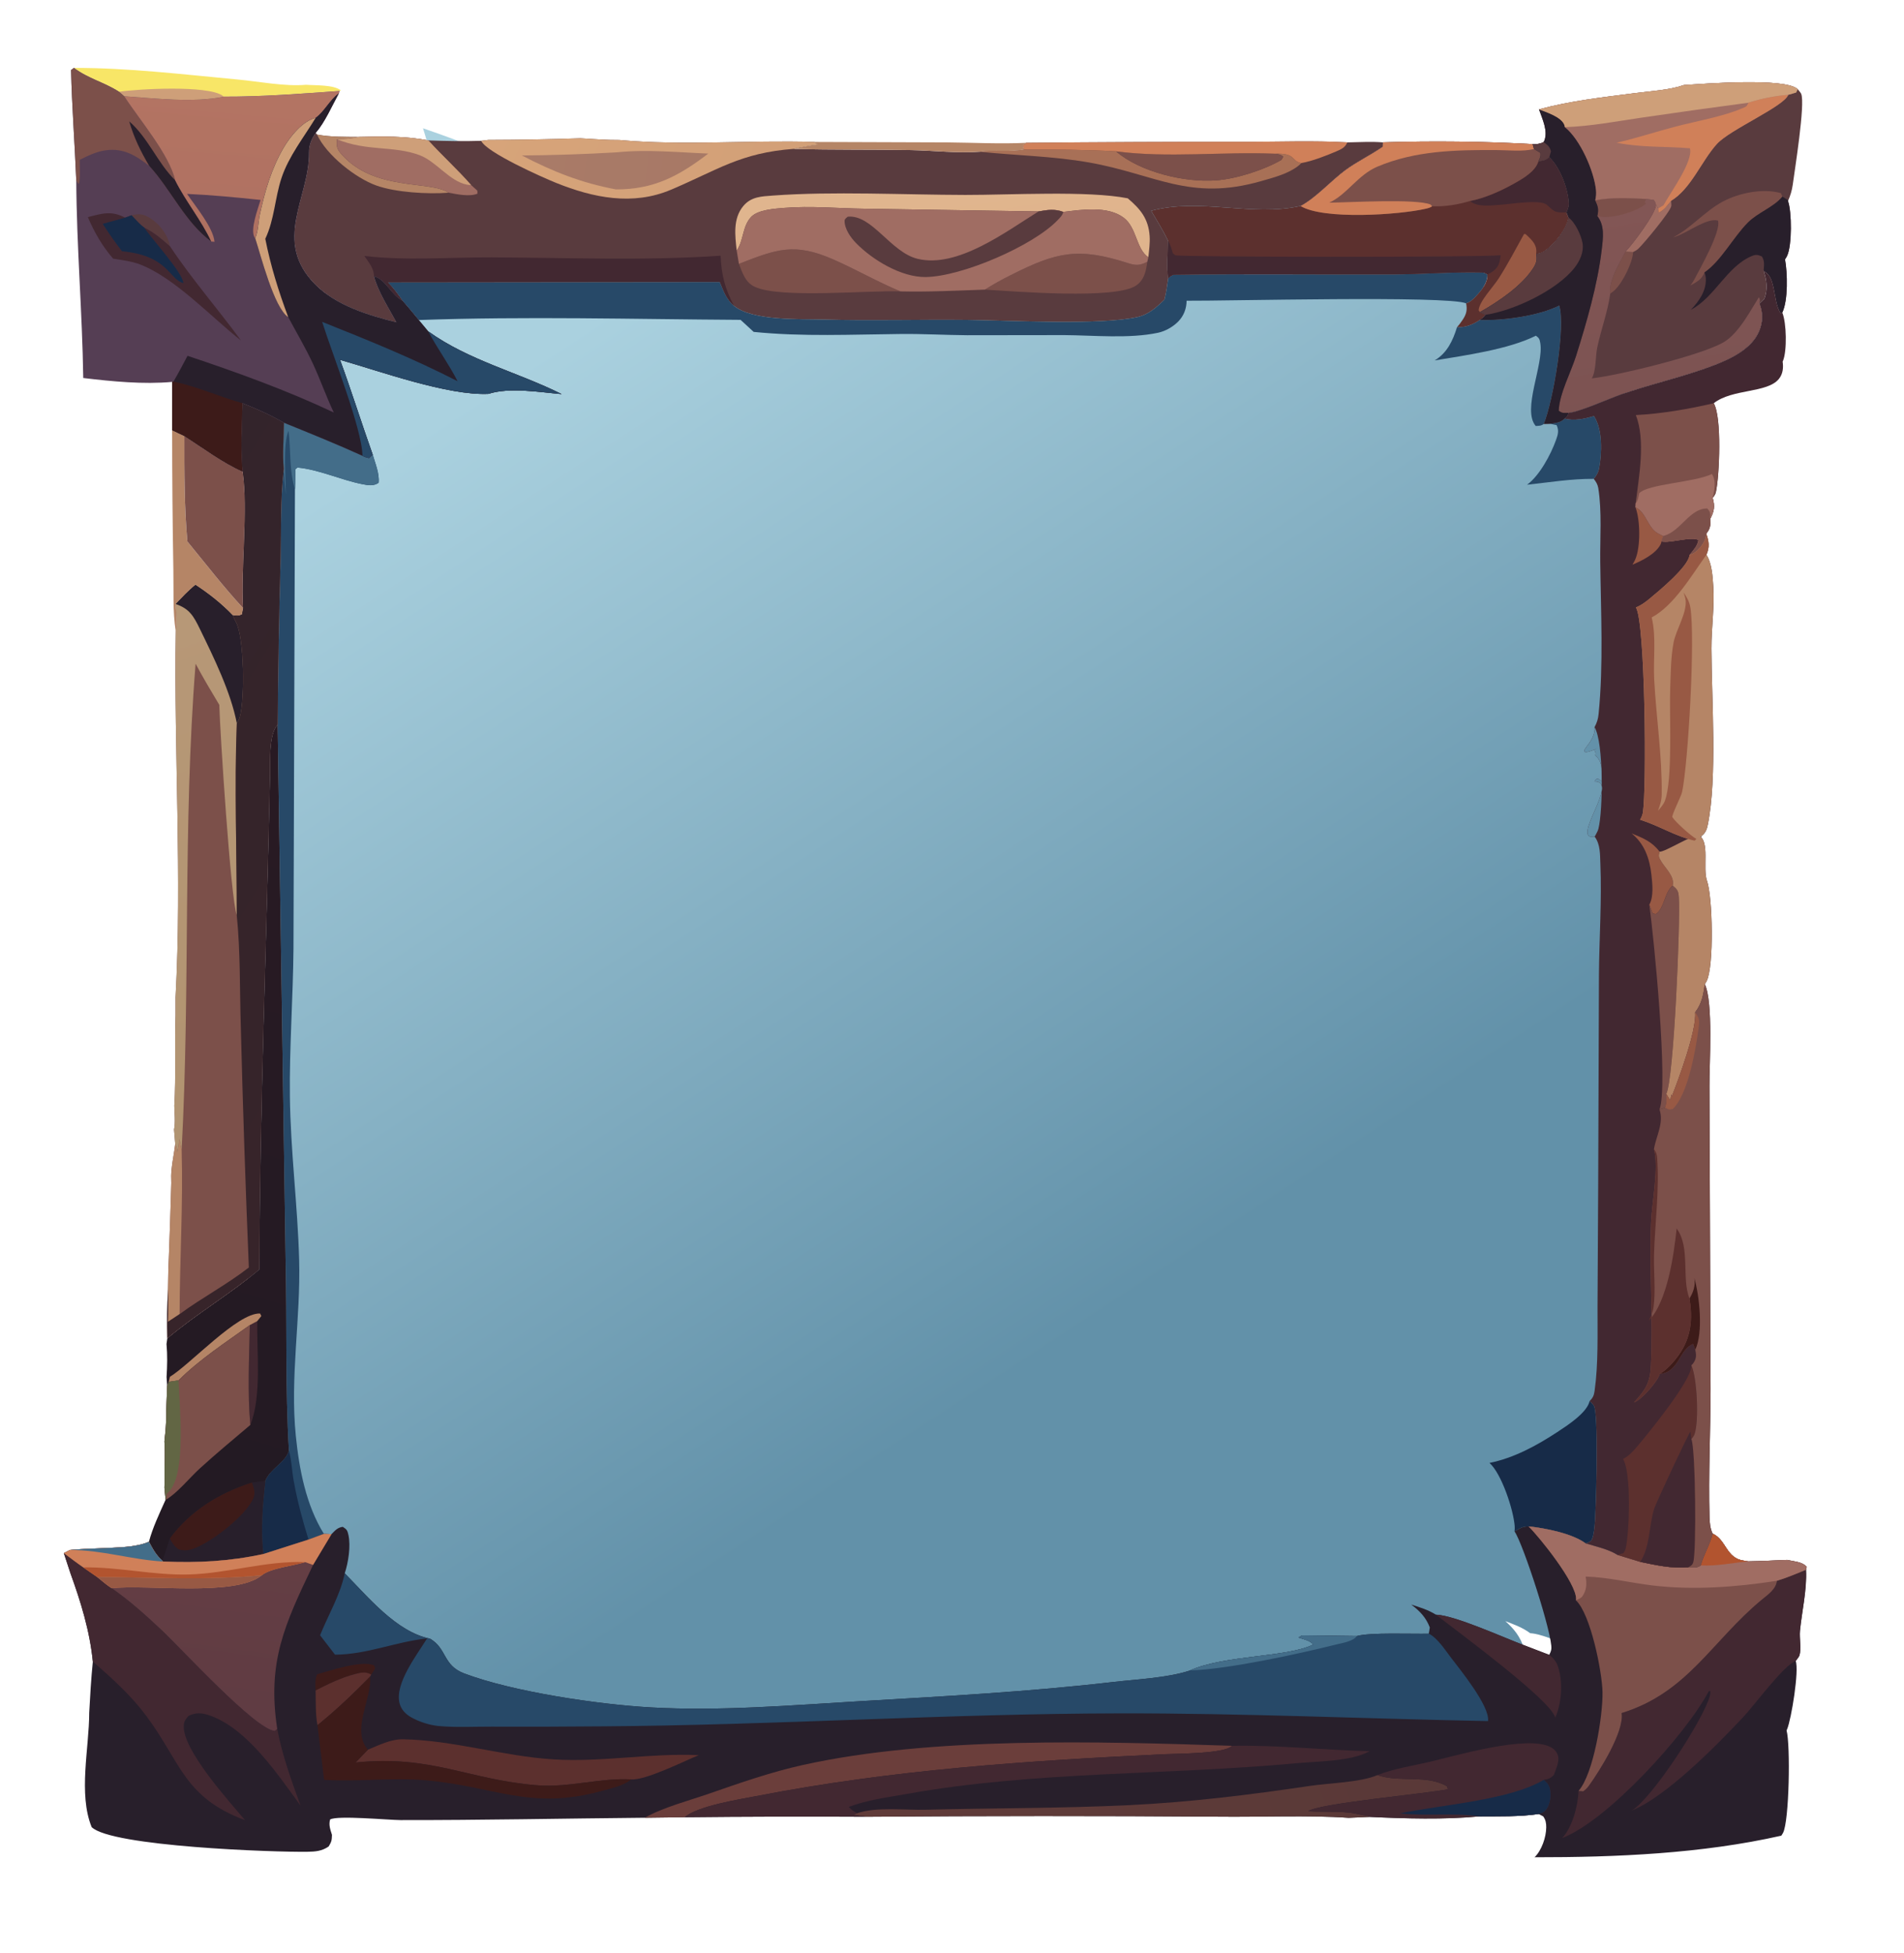 <svg width="1708" height="1752" viewBox="0 0 1708 1752" fill="none" xmlns="http://www.w3.org/2000/svg">
<g clip-path="url(#clip0_71_20357)">
<path d="M-834.5 -439H412.056H1900.79H2675.78C2677.32 -436.087 2678.25 -433.399 2678.5 -429.964C2681.55 -387.77 2678.93 -342.463 2678.89 -299.968C2678.89 -278.696 2681.61 -247.148 2678.31 -227.222C2677.94 -225.017 2677.34 -223.071 2676.47 -221.084C2680.14 -211.204 2680.8 -181.79 2677.36 -172.041C2677.13 -171.409 2676.88 -170.795 2676.65 -170.171C2680.84 -157.957 2680.76 -94.594 2676.67 -83.777C2676.53 -83.376 2676.34 -82.991 2676.18 -82.597C2677.07 -78.56 2677.15 -76.512 2676.47 -72.413C2678.13 -67.945 2678.58 -64.327 2678.69 -59.523C2679.81 -7.45 2678.85 44.922 2678.85 97.033L2678.87 395.94C2678.87 437.415 2681.92 733.33 2677.15 748.36C2676.94 749.041 2676.71 749.717 2676.47 750.393C2680.64 761.643 2681.18 797.339 2677.46 809.226C2677.09 810.415 2677.05 810.47 2676.65 811.481C2678.19 817.82 2678.25 819.321 2677.01 825.75C2680.18 837.921 2681.01 867.285 2676.65 878.677C2677.73 881.834 2678.48 884.84 2678.6 888.256C2680.51 937.366 2680.51 1396.45 2677.36 1405.96C2676.99 1407.07 2676.9 1407.26 2676.47 1408.21C2677.9 1413.1 2677.9 1415.54 2676.47 1420.43C2677.88 1424.19 2678.54 1427.43 2678.65 1431.51C2680.08 1477.67 2680.86 1892.61 2677.73 1902.51C2677.21 1904.21 2676.59 1905.65 2675.78 1907.19H1673.1H-834.5V291.441V-439ZM1900.79 -439C1902.33 -431.66 1899.8 -426.399 1896.54 -419.946C1891.95 -410.871 1882.97 -394.013 1875.46 -388.715L1870.79 -393.29C1861.54 -386.406 1841.01 -330.906 1834.91 -325.798C1832.45 -323.757 1828.36 -324.081 1825.6 -321.55C1803.38 -301.18 1783.96 -279.161 1759.87 -261.316C1748.02 -252.361 1735.83 -244.116 1723.31 -236.582C1710.78 -229.047 1697.96 -222.26 1684.88 -216.218C1666.69 -207.71 1609.57 -192.224 1597.68 -180.587C1616.19 -181.943 1688.33 -188.595 1700.4 -176.426C1700.51 -176.312 1700.63 -176.186 1700.72 -176.067C1701.59 -174.687 1703.39 -172.54 1703.89 -171.028C1707.6 -159.921 1698.04 -89.638 1696.21 -73.368C1695.53 -67.356 1693.99 -61.323 1691.9 -55.79C1695.42 -44.277 1695.57 -7.808 1691.09 3.213C1690.55 4.551 1689.93 5.772 1689.2 6.973C1691.44 21.112 1692.1 51.257 1686.73 64.225L1685.26 64.993C1681.11 57.771 1680.34 45.169 1678.62 36.609C1677.12 29.076 1675.71 23.52 1669.82 19.23C1672.6 29.834 1673.66 38.591 1670.51 49.266L1666.02 54.419C1669.34 64.47 1669.22 74.506 1665.61 84.498C1658.68 103.618 1639.55 114.175 1624.11 121.166C1596.74 133.557 1567.74 140.856 1540.06 152.516C1529.69 156.888 1501.78 171.623 1492.88 172.062C1492.19 175.694 1491.86 175.788 1489.46 178.263C1497.9 181.069 1507.76 178.457 1516.01 175.596C1523.98 189.904 1523.3 215.797 1520.62 232.08C1519.93 236.379 1518.17 239.813 1515.81 243.106C1517.86 246.1 1519.4 249.134 1519.93 252.99C1523.34 277.781 1521.47 307.042 1521.72 332.233C1522.26 385.877 1524.71 442.676 1520.23 496.081C1519.79 501.379 1518.69 505.512 1516.55 510.195C1517.4 518.15 1513 525.729 1509.02 531.776C1499.93 545.619 1464.97 581.788 1452.13 589.537C1523.69 573.933 1452.59 595.533 1451.74 599.387C1458.46 606.746 1458.79 624.175 1459.1 634.401C1459.39 644.118 1459.6 653.828 1455.93 662.709C1478.98 661.822 1493.88 633.267 1516.64 627.931C1521.91 636.456 1521.47 646.872 1521.84 657.274C1523.19 696.813 1520.81 736.588 1520.54 776.146L1519.85 1003.45L1519.25 1133.4C1519.15 1163.11 1520.08 1194.75 1516.61 1224.19C1516.06 1228.9 1515.04 1231.86 1512.09 1235.09C1513.23 1236.59 1515.22 1238.59 1516.01 1240.28C1520.06 1248.98 1518.07 1337.24 1517.42 1351.9C1517.11 1358.82 1516.84 1381.67 1513.13 1385.67C1511.78 1387.1 1510.06 1387.56 1508.38 1388.19C1517.8 1391.68 1529.04 1394.44 1537.4 1400.69L1557.97 1408.13C1572.47 1411.76 1586.49 1415.42 1601.41 1414.02C1605.83 1414.12 1608.99 1415.09 1612.76 1412C1615.54 1400.15 1621.06 1389.82 1623.59 1377.78C1636.11 1384.36 1635.63 1404.37 1652 1406.86C1652.77 1406.98 1653.53 1407.17 1654.28 1407.31L1655.84 1407.58C1667.58 1407.38 1679.34 1406.59 1691.07 1406.03L1694.08 1406.73C1699.33 1408.05 1705.13 1408.5 1708.85 1413.45L1708.21 1416.68C1709.16 1438.08 1704.51 1461.09 1702.73 1482.39C1702.11 1489.99 1704.1 1501.98 1702.25 1508.87C1701.81 1510.54 1699.78 1513.2 1698.87 1514.75C1702.13 1524.73 1694.95 1577.34 1691.07 1588.25C1690.94 1588.67 1690.76 1589.08 1690.61 1589.49C1694.01 1586.97 1696.55 1580.52 1699.82 1580.31C1713.81 1579.42 1730.16 1583.13 1744.22 1584.55C1779.46 1588.11 1814.71 1592.02 1850 1595.04C1866.12 1596.42 1892.66 1594 1907.16 1597.79C1930.5 1603.9 1982.12 1595.91 1997.4 1603.81C2006.94 1608.74 2012.33 1622.12 2021.86 1627.16C2030.61 1631.78 2042.94 1628.74 2050.34 1636.94C2055.14 1648.09 2054.37 1663.95 2057.52 1676.47C2052.32 1689.5 2008.27 1705.64 1996.36 1714.21C1988.91 1719.57 1982.73 1732.26 1974.95 1735.75C1971.21 1737.42 1966.67 1736.28 1962.95 1735.08C1946.62 1743.37 1789.14 1832.87 1786.9 1835.82C1785.91 1840.38 1785.97 1844.12 1782.13 1846.53C1747.05 1868.6 1708.99 1886.68 1673.1 1907.19H2675.78C2676.59 1905.65 2677.21 1904.21 2677.73 1902.51C2680.86 1892.61 2680.08 1477.67 2678.65 1431.51C2678.54 1427.43 2677.88 1424.19 2676.47 1420.43C2677.9 1415.54 2677.9 1413.1 2676.47 1408.21C2676.9 1407.26 2676.99 1407.07 2677.36 1405.96C2680.51 1396.45 2680.51 937.366 2678.6 888.256C2678.48 884.84 2677.73 881.834 2676.65 878.677C2681.01 867.285 2680.18 837.921 2677.01 825.75C2678.25 819.321 2678.19 817.82 2676.65 811.481C2677.05 810.47 2677.09 810.415 2677.46 809.226C2681.18 797.339 2680.64 761.643 2676.47 750.393C2676.71 749.717 2676.94 749.041 2677.15 748.36C2681.92 733.33 2678.87 437.415 2678.87 395.94L2678.85 97.033C2678.85 44.922 2679.81 -7.45 2678.69 -59.523C2678.58 -64.327 2678.13 -67.945 2676.47 -72.413C2677.15 -76.512 2677.07 -78.56 2676.18 -82.597C2676.34 -82.991 2676.53 -83.376 2676.67 -83.777C2680.76 -94.594 2680.84 -157.957 2676.65 -170.171C2676.88 -170.795 2677.13 -171.409 2677.36 -172.041C2680.8 -181.79 2680.14 -211.204 2676.47 -221.084C2677.34 -223.071 2677.94 -225.017 2678.31 -227.222C2681.61 -247.148 2678.89 -278.696 2678.89 -299.968C2678.93 -342.463 2681.55 -387.77 2678.5 -429.964C2678.25 -433.399 2677.32 -436.087 2675.78 -439H1900.79ZM-834.5 291.441V1907.19H1673.1C1708.99 1886.68 1747.05 1868.6 1782.13 1846.53C1785.97 1844.12 1785.91 1840.38 1786.9 1835.82C1789.14 1832.87 1946.62 1743.37 1962.95 1735.08C1966.67 1736.28 1971.21 1737.42 1974.95 1735.75C1982.73 1732.26 1988.91 1719.57 1996.36 1714.21C2008.27 1705.64 2052.32 1689.5 2057.52 1676.47C2054.37 1663.95 2055.14 1648.09 2050.34 1636.94C2042.94 1628.74 2030.61 1631.78 2021.86 1627.16C2012.33 1622.12 2006.94 1608.74 1997.4 1603.81C1982.12 1595.91 1930.5 1603.9 1907.16 1597.79C1892.66 1594 1866.12 1596.42 1850 1595.04C1814.71 1592.02 1779.46 1588.11 1744.22 1584.55C1730.16 1583.13 1713.81 1579.42 1699.82 1580.31C1696.55 1580.52 1694.01 1586.97 1690.61 1589.49C1690.76 1589.08 1690.94 1588.67 1691.07 1588.25C1694.95 1577.34 1702.13 1524.73 1698.87 1514.75C1699.78 1513.2 1701.81 1510.54 1702.25 1508.87C1704.1 1501.98 1702.11 1489.99 1702.73 1482.39C1704.51 1461.09 1709.16 1438.08 1708.21 1416.68L1708.85 1413.45C1705.13 1408.5 1699.33 1408.05 1694.08 1406.73L1691.07 1406.03C1679.34 1406.59 1667.58 1407.38 1655.84 1407.58L1654.28 1407.31C1653.53 1407.17 1652.77 1406.98 1652 1406.86C1635.63 1404.37 1636.11 1384.36 1623.59 1377.78C1621.06 1389.82 1615.54 1400.15 1612.76 1412C1608.99 1415.09 1605.83 1414.12 1601.41 1414.02C1586.49 1415.42 1572.47 1411.76 1557.97 1408.13L1537.4 1400.69C1529.04 1394.44 1517.8 1391.68 1508.38 1388.19C1496.26 1377.56 1471.67 1371.83 1456.72 1369.98C1451.09 1369.92 1448.89 1372.16 1444.02 1375.41C1451.84 1388.48 1478.89 1487.6 1477.38 1501.93C1477.15 1504.15 1476.36 1506.25 1475.49 1508.22L1452.21 1497.61C1433.97 1489.53 1389.82 1465.61 1372.71 1464.91C1365.73 1459.73 1358.16 1457.04 1350.38 1454.07C1358.1 1460.92 1363.76 1467.89 1367.23 1478.71L1366.34 1485.39C1350.92 1485.85 1313.36 1483.81 1300.98 1487.97L1251.49 1487.21L1248.17 1489.54C1252.26 1491.31 1259.32 1492.82 1261.56 1497.16C1237.24 1511.11 1181.14 1508.29 1149.87 1524.92C1149.56 1525.07 1149.27 1525.25 1148.96 1525.37C1128.48 1533.05 1101.57 1534.45 1080.04 1537.42C1003.86 1547.93 927.257 1552.72 850.729 1558.06C787.98 1562.44 724.304 1568.88 661.451 1564.74C613.898 1561.6 536.498 1548.08 492.095 1528.21C472.517 1519.45 456.232 1531.8 440.704 1521C410.185 1513.73 345.92 1485.15 325 1460C328.226 1448.34 320.807 1447.59 318.562 1435.5C317.603 1430.33 335.494 1448.73 332.012 1446C327.178 1446.76 312.53 1422.09 309.263 1426L300.536 1421L291 1410L310.012 1399.7C278.703 1407.66 250.761 1409.37 218.862 1407.76L218.375 1406.78C212.69 1401.04 209.742 1394.23 206.254 1386.52C209.6 1371.51 215.495 1356.85 220.831 1342.7L221.346 1341.38L220.311 1328.48L220.437 1322.58L220.394 1306.47C220.747 1297.09 220.749 1287.93 220.303 1278.55C221.261 1268.2 222.043 1258.13 222.016 1247.7L221.935 1245.82L222.786 1218.8L222.243 1209.34C222.859 1197.28 223.124 1185.84 222.191 1173.76L222.923 1167.66C222.597 1149.94 222.686 1132.49 223.545 1114.8L223.836 1094.1L224.315 1080.32C225.176 1053.78 225.916 1027.23 226.535 1000.67L226.427 992.884C226.598 983.854 228.064 974.843 229.235 965.93L230.106 958.656L229.021 943.153C230.38 935.279 229.382 925.566 229.263 917.467C230.89 885.264 229.417 852.596 230.38 820.279L230.376 801.031C228.861 804.339 227.396 806.772 225.195 809.492C218.437 809.581 180.862 788.069 160.769 786.816L158.912 786.715C149.076 778.057 161.933 753.03 158.597 740.479C157.752 737.301 153.696 734.996 151.391 733.296C141.324 725.87 76.521 684.079 67.165 681.716C63.852 680.88 60.625 681.634 57.38 682.518C56.108 680.504 56.59 680.213 56.814 677.819C48.788 671.809 39.686 666.766 31.08 662.037L32.227 660.351C44.774 642.262 82.382 622.768 91.333 604.233L88.437 607.521L88.285 604.716C75.253 609.021 62.613 609.968 49.527 613.196C-110.5 652.657 -286.63 639.066 -446.38 601.641C-457.321 599.078 -518.435 581.667 -523.479 591.48C-521.223 598.415 -517.485 604.049 -514.943 610.724C-513.949 613.333 -513.65 616.312 -513.302 619.119C-511.266 635.547 -502.384 648.897 -499.174 664.716C-496.085 679.938 -498.39 695.021 -494.313 711.814C-488.586 735.395 -480.899 758.43 -474.096 781.599C-468.197 801.693 -463.919 822.366 -458.128 842.446C-455.779 850.596 -451.702 858.333 -449.042 866.44C-448.737 867.372 -447.928 868.66 -447.428 869.51L-450.387 871.934C-459.039 867.941 -492.263 852.17 -497.548 844.664C-499.068 842.506 -500.407 838.721 -501.388 836.161C-507.034 821.424 -509.38 804.724 -514.036 789.506C-519.105 772.94 -526.923 757.78 -532.739 741.611C-539.104 723.913 -543.273 705.096 -550.091 687.628C-550.895 685.573 -551.624 685.394 -553.172 684.168L-556.933 684.965C-555.842 686.684 -556.132 685.916 -555.618 687.866C-553.985 694.066 -551.062 698.935 -549.534 705.181C-549.991 705.348 -550.443 705.538 -550.908 705.68C-561.695 709.007 -576.879 681.034 -586.116 674.859L-586.832 674.387C-598.878 662.945 -615.4 644.892 -622.629 628.666C-620.085 630.155 -617.637 631.202 -614.925 632.178L-614.479 630.153C-659.821 572.442 -677.933 527.292 -705.857 457.014C-717.797 426.961 -729.255 394.011 -747.213 368.23C-757.796 353.037 -774.96 349.046 -788.227 338.076C-804.834 324.342 -820.018 308.162 -834.5 291.441ZM-834.5 -439V291.441C-820.018 308.162 -804.834 324.342 -788.227 338.076C-774.96 349.046 -757.796 353.037 -747.213 368.23C-729.255 394.011 -717.797 426.961 -705.857 457.014C-677.933 527.292 -659.821 572.442 -614.479 630.153L-614.925 632.178C-617.637 631.202 -620.085 630.155 -622.629 628.666C-615.4 644.892 -598.878 662.945 -586.832 674.387L-586.116 674.859C-576.879 681.034 -561.695 709.007 -550.908 705.68C-550.443 705.538 -549.991 705.348 -549.534 705.181C-551.062 698.935 -553.985 694.066 -555.618 687.866C-556.132 685.916 -555.842 686.684 -556.933 684.965L-553.172 684.168C-551.624 685.394 -550.895 685.573 -550.091 687.628C-543.273 705.096 -539.104 723.913 -532.739 741.611C-526.923 757.78 -519.105 772.94 -514.036 789.506C-509.38 804.724 -507.034 821.424 -501.388 836.161C-500.407 838.721 -499.068 842.506 -497.548 844.664C-492.263 852.17 -459.039 867.941 -450.387 871.934L-447.428 869.51C-447.928 868.66 -448.737 867.372 -449.042 866.44C-451.702 858.333 -455.779 850.596 -458.128 842.446C-463.919 822.366 -468.197 801.693 -474.096 781.599C-480.899 758.43 -488.586 735.395 -494.313 711.814C-498.39 695.021 -496.085 679.938 -499.174 664.716C-502.384 648.897 -511.266 635.547 -513.302 619.119C-513.65 616.312 -513.949 613.333 -514.943 610.724C-517.485 604.049 -521.223 598.415 -523.479 591.48C-518.435 581.667 -457.321 599.078 -446.38 601.641C-286.63 639.066 -110.5 652.657 49.527 613.196C62.613 609.968 75.253 609.021 88.285 604.716L88.437 607.521L91.333 604.233C82.382 622.768 44.774 642.262 32.227 660.351L31.08 662.037C39.686 666.766 48.788 671.809 56.814 677.819C56.59 680.213 56.108 680.504 57.38 682.518C60.625 681.634 63.852 680.88 67.165 681.716C76.521 684.079 141.324 725.87 151.391 733.296C153.696 734.996 157.752 737.301 158.597 740.479C161.933 753.03 149.076 778.057 158.912 786.715L160.769 786.816C180.862 788.069 218.437 809.581 225.195 809.492C227.396 806.772 228.861 804.339 230.376 801.031C236.37 669.908 228.874 538.145 230.569 406.993C231.785 397.225 230.905 387.46 230.322 377.668C236.169 370.687 241.92 363.006 248.441 356.928C260.511 366.306 272.24 377.237 282.211 389.655C285.786 390.134 287.087 390.643 290.45 388.908L291.571 382.11C289.529 336.935 296.268 277.107 291.175 235.233C289.151 211.056 290.5 185.959 291.029 161.683C304.144 167.906 316.394 174.257 328.631 182.71C352.461 194.186 376.38 205.647 399.804 218.262C401.807 219.733 403.483 220.123 405.736 220.767L409.091 217.05C398.916 183.166 389.936 148.828 379.456 115.037C416.216 127.458 477.167 153.662 513.922 151.666C533.403 144.312 560.089 149.879 580.36 151.921C540.073 128.078 496.415 115.926 459.42 84.447L450.868 72.256C446.029 65.225 441.11 58.274 436.11 51.404C425.762 45.522 420.818 28.23 410.313 25.3C414.255 42.291 423.663 59.255 430.676 74.776C405.313 67.3 376.151 56.813 357.202 34.3C317.641 -12.704 351.786 -59.158 351.289 -107.858C351.208 -115.815 353.513 -122.691 357.441 -129.125L358.609 -127.314C370.941 -124.489 383.975 -124.881 396.507 -124.723C417.855 -125.31 438.411 -125.85 459.495 -120.991C475.521 -120.342 491.42 -119.912 507.449 -120.562L513.947 -121.518C541.743 -121.602 569.532 -122.193 597.312 -123.291C603.341 -125.695 610.072 -124.78 616.346 -126.336C603.049 -175.824 561.656 -236.997 535.308 -279.405C529.309 -289.062 517.231 -303.905 513.532 -314.393C513.038 -315.796 513.105 -318.832 512.949 -320.446C485.333 -365.33 445.077 -399.877 412.056 -439H-834.5ZM412.056 -439C445.077 -399.877 485.333 -365.33 512.949 -320.446C513.105 -318.832 513.038 -315.796 513.532 -314.393C517.231 -303.905 529.309 -289.062 535.308 -279.405C561.656 -236.997 603.049 -175.824 616.346 -126.336C610.072 -124.78 603.341 -125.695 597.312 -123.291C569.532 -122.193 541.743 -121.602 513.947 -121.518L507.449 -120.562C491.42 -119.912 475.521 -120.342 459.495 -120.991C438.411 -125.85 417.855 -125.31 396.507 -124.723C383.975 -124.881 370.941 -124.489 358.609 -127.314L357.441 -129.125C353.513 -122.691 351.208 -115.815 351.289 -107.858C351.786 -59.158 317.641 -12.704 357.202 34.3C376.151 56.813 405.313 67.3 430.676 74.776C423.663 59.255 414.255 42.291 410.313 25.3C420.818 28.23 425.762 45.522 436.11 51.404C441.11 58.274 446.029 65.225 450.868 72.256L459.42 84.447C496.415 115.926 540.073 128.078 580.36 151.921C560.089 149.879 533.403 144.312 513.922 151.666C525.29 160.169 543.561 159.502 556.631 160.749C610.717 165.906 664.721 165.253 718.882 162.813C753.609 161.25 788.379 156.925 823.099 160.432C794.809 170.323 731.038 188.797 710.643 213.336C730.895 206.091 749.2 194.734 768.813 185.709C810.195 166.667 858.028 150.493 902.216 146.323C945.615 142.229 989.811 150.867 1031.19 147.04L1033 146.859C1049.9 143.746 1067.55 145.579 1084.66 143.988C1101.55 142.414 1184.04 125.418 1194.43 133.951C1199.06 137.743 1201.14 144.465 1201.68 150.862C1202.34 158.59 1202.34 169.487 1197.84 175.68C1196.76 177.172 1195.47 178.597 1194.19 179.85C1165.18 190.983 1137.69 199.222 1115.8 226.158L1116.05 261.827C1123.58 260.821 1138.23 256.791 1145.12 259.602L1145.72 260.576C1151.82 256.06 1156.42 250.121 1161.47 244.137C1183.25 218.402 1201.47 208.506 1232.9 208.703C1249.98 208.811 1275.06 212.598 1287.59 227.569C1295.58 230.793 1311.44 249.363 1315.38 258.326C1315.94 259.621 1316.02 260.093 1316.44 261.57C1341.6 251.118 1377.52 254.882 1404.1 254.268L1405.49 254.25C1407.27 256.218 1408.1 256.658 1408.85 259.463C1423.19 249.191 1442.27 251.723 1458.44 250.03C1462.9 263.729 1457.01 299.419 1456.09 315.498C1451.71 391.064 1511.78 434.411 1509.02 510.195C1508.48 524.611 1455.68 575.875 1452.13 589.537C1464.97 581.788 1499.93 545.619 1509.02 531.776C1513 525.729 1517.4 518.15 1516.55 510.195C1518.69 505.512 1519.79 501.379 1520.23 496.081C1524.71 442.676 1522.26 385.877 1521.72 332.233C1521.47 307.042 1523.34 277.781 1519.93 252.99C1519.4 249.134 1517.86 246.1 1515.81 243.106C1518.17 239.813 1519.93 236.379 1520.62 232.08C1523.3 215.797 1523.98 189.904 1516.01 175.596C1507.76 178.457 1497.9 181.069 1489.46 178.263C1491.86 175.788 1492.19 175.694 1492.88 172.062C1501.78 171.623 1529.69 156.888 1540.06 152.516C1567.74 140.856 1596.74 133.557 1624.11 121.166C1639.55 114.175 1658.68 103.618 1665.61 84.498C1669.22 74.506 1669.34 64.47 1666.02 54.419L1670.51 49.266C1673.66 38.591 1672.6 29.834 1669.82 19.23C1675.71 23.52 1677.12 29.076 1678.62 36.609C1680.34 45.169 1681.11 57.771 1685.26 64.993L1686.73 64.225C1692.1 51.257 1691.44 21.112 1689.2 6.973C1689.93 5.772 1690.55 4.551 1691.09 3.213C1695.57 -7.808 1695.42 -44.277 1691.9 -55.79C1693.99 -61.323 1695.53 -67.356 1696.21 -73.368C1698.04 -89.638 1707.6 -159.921 1703.89 -171.028C1703.39 -172.54 1701.59 -174.687 1700.72 -176.067C1700.63 -176.186 1700.51 -176.312 1700.4 -176.426C1688.33 -188.595 1616.19 -181.943 1597.68 -180.587C1609.57 -192.224 1666.69 -207.71 1684.88 -216.218C1697.96 -222.26 1710.78 -229.047 1723.31 -236.582C1735.83 -244.116 1748.02 -252.361 1759.87 -261.316C1783.96 -279.161 1803.38 -301.18 1825.6 -321.55C1828.36 -324.081 1832.45 -323.757 1834.91 -325.798C1841.01 -330.906 1861.54 -386.406 1870.79 -393.29L1875.46 -388.715C1882.97 -394.013 1891.95 -410.871 1896.54 -419.946C1899.8 -426.399 1902.33 -431.66 1900.79 -439H412.056Z" fill="url(#paint0_linear_71_20357)"/>
<path d="M254.709 379.158C278.294 388.727 301.967 398.283 325.149 408.801C327.132 410.028 328.791 410.352 331.02 410.889L334.341 407.79C336.645 415.621 340.502 424.842 339.646 433.045C334.988 436.205 330.365 435.309 324.949 434.245C305.628 430.447 286.355 421.19 266.894 419.358L265.028 420.838C264.905 426.806 264.991 432.86 264.596 438.811L263.27 850.884C262.886 894.981 259.548 939.146 260.047 983.226C260.603 1032.34 267.018 1081.11 268.359 1130.16C269.792 1182.63 260.039 1235.09 265.352 1287.76C268.375 1317.7 274.452 1349.83 290.558 1375.79L276.756 1380.91L236.282 1393.86C233.751 1372.07 235.667 1349.97 238.091 1328.23C242.407 1317.33 256.522 1311.47 259.187 1301.2C255.771 1244.21 257.519 1186.84 256.197 1129.77L249.098 650.067C249.461 600.401 250.333 550.746 251.715 501.1C252.342 474.55 251.473 446.911 254.568 420.548C253.236 407.256 254.598 392.592 254.709 379.158Z" fill="#274968"/>
<path d="M259.187 1301.2C261.636 1310.01 261.885 1319.55 263.524 1328.56C266.76 1346.37 271.409 1363.64 276.756 1380.91L236.282 1393.86C233.751 1372.07 235.667 1349.97 238.091 1328.23C242.407 1317.33 256.522 1311.47 259.187 1301.2Z" fill="#172B48"/>
<path d="M254.709 379.158C278.294 388.727 301.967 398.283 325.149 408.801C327.132 410.028 328.791 410.352 331.02 410.889L334.341 407.79C336.645 415.621 340.502 424.842 339.646 433.045C334.988 436.205 330.365 435.309 324.949 434.245C305.628 430.447 286.355 421.19 266.894 419.358L265.028 420.838C264.905 426.806 264.991 432.86 264.596 438.811C259.306 422.101 260.956 403.626 258.862 386.408C253.7 397.727 256.35 429.675 256.388 443.279C255.552 435.72 254.945 428.143 254.568 420.548C253.236 407.256 254.598 392.592 254.709 379.158Z" fill="#436D89"/>
<path d="M249.098 650.067L256.197 1129.77C257.519 1186.84 255.771 1244.21 259.187 1301.2C256.522 1311.47 242.407 1317.33 238.091 1328.23C235.667 1349.97 233.751 1372.07 236.282 1393.86C205.296 1400.5 177.642 1401.92 146.07 1400.58L145.589 1399.76C139.963 1394.98 137.045 1389.3 133.593 1382.87C136.904 1370.35 142.738 1358.13 148.019 1346.33L148.529 1345.23L147.505 1334.48L147.629 1329.56L147.587 1316.12C147.937 1308.3 147.939 1300.66 147.497 1292.85C148.445 1284.22 149.219 1275.82 149.192 1267.12L149.112 1265.55L149.954 1243.03L149.417 1235.14C150.027 1225.08 150.289 1215.54 149.366 1205.47L150.09 1200.39C176.405 1178.22 206.386 1160.71 232.671 1138.54C233.128 990.621 239.198 842.737 242.191 694.843C242.417 683.691 240.854 657.985 249.098 650.067Z" fill="url(#paint1_linear_71_20357)"/>
<path d="M224.118 1188.53L230.776 1184.98C230.293 1212.69 234.895 1252.4 224.544 1278.1C221.961 1248.53 223.533 1218.17 224.118 1188.53Z" fill="#422831"/>
<path d="M151.32 1239.41L152.381 1234.94C170.993 1223.53 213.136 1177.31 233.327 1178.13L234.448 1180.4L230.776 1184.98L224.118 1188.53C202.401 1204.12 179.132 1219.23 160.134 1238.15L151.32 1239.41Z" fill="#B58566"/>
<path d="M225.939 1329.76L238.091 1328.23C235.667 1349.97 233.751 1372.07 236.282 1393.86C205.296 1400.5 177.642 1401.92 146.07 1400.58L145.589 1399.76C148.203 1393.31 150.209 1386.59 152.345 1379.96C170.991 1354.76 196.618 1339.29 225.939 1329.76Z" fill="#281F2B"/>
<path d="M225.939 1329.76C227.805 1334.86 229.49 1339.15 227.005 1344.46C219.644 1360.2 188.424 1384.4 172.432 1389.42C168.015 1390.8 164.408 1391.02 159.973 1389.53C156.299 1386.73 154.515 1384.01 152.345 1379.96C170.991 1354.76 196.618 1339.29 225.939 1329.76Z" fill="#3D1B19"/>
<path d="M224.118 1188.53C223.533 1218.17 221.961 1248.53 224.544 1278.1C209.35 1290.96 193.969 1303.7 179.254 1317.11C169.925 1325.61 159.434 1338.84 148.957 1345.13L148.529 1345.23L147.505 1334.48L147.629 1329.56L147.587 1316.12C147.937 1308.3 147.939 1300.66 147.497 1292.85C148.445 1284.22 149.219 1275.82 149.192 1267.12L149.112 1265.55L149.954 1243.03L151.32 1239.41L160.134 1238.15C179.132 1219.23 202.401 1204.12 224.118 1188.53Z" fill="#7C504A"/>
<path d="M151.32 1239.41L160.134 1238.15C161.079 1261.55 167.08 1319.89 152.213 1337.2C151.343 1338.21 150.363 1339.1 149.356 1339.97L148.957 1345.13L148.529 1345.23L147.505 1334.48L147.629 1329.56L147.587 1316.12C147.937 1308.3 147.939 1300.66 147.497 1292.85C148.445 1284.22 149.219 1275.82 149.192 1267.12L149.112 1265.55L149.954 1243.03L151.32 1239.41Z" fill="#626644"/>
<path d="M217.494 361.627C230.474 366.815 242.598 372.111 254.709 379.158C254.598 392.592 253.236 407.256 254.568 420.548C251.473 446.911 252.342 474.55 251.715 501.1C250.333 550.746 249.461 600.401 249.098 650.067C240.854 657.985 242.417 683.691 242.191 694.843C239.198 842.737 233.128 990.621 232.671 1138.54C206.386 1160.71 176.405 1178.22 150.09 1200.39C149.767 1185.62 149.855 1171.06 150.705 1156.31L150.994 1139.05L151.468 1127.57C152.32 1105.43 153.052 1083.3 153.665 1061.16L153.558 1054.66C153.728 1047.13 155.178 1039.62 156.338 1032.19L157.199 1026.12L156.125 1013.2C157.47 1006.63 156.483 998.535 156.364 991.782C157.975 964.932 156.517 937.694 157.47 910.749L157.467 894.7C163.399 785.373 155.98 675.512 157.658 566.16C158.861 558.016 157.99 549.875 157.413 541.71C163.2 535.889 168.891 529.485 175.345 524.417C187.292 532.236 198.899 541.351 208.767 551.705C212.305 552.104 213.593 552.528 216.921 551.082L218.031 545.414C216.01 507.748 222.679 457.865 217.639 422.951C215.635 402.793 216.971 381.867 217.494 361.627Z" fill="#7C504A"/>
<path d="M157.199 1026.12C157.425 1026.68 157.656 1027.23 157.874 1027.78C158.672 1029.81 158.861 1031.52 159.022 1033.68C158.966 1033.19 159.236 1032.71 159.35 1032.23C160.181 1028.76 160.479 1025.09 160.925 1021.55C161.574 1024.78 162.122 1028.07 162.94 1031.26C164.348 1080.17 161.209 1129.7 161.12 1178.7L150.57 1185.65C150.942 1175.86 150.835 1166.11 150.705 1156.31L150.994 1139.05L151.468 1127.57C152.32 1105.43 153.052 1083.3 153.665 1061.16L153.558 1054.66C153.728 1047.13 155.178 1039.62 156.338 1032.19L157.199 1026.12Z" fill="#B58566"/>
<path d="M157.413 541.71C163.2 535.889 168.891 529.485 175.345 524.417C187.292 532.236 198.899 541.351 208.767 551.705C209.676 553.821 210.515 555.948 211.656 557.953C219.168 571.169 219.718 627.286 215.119 643.088C214.491 645.247 213.761 646.852 212.422 648.632C210.206 705.849 212.439 763.478 212.374 820.758C207.017 806.618 197.333 656.558 196.723 632.211C189.402 620.024 182.164 607.854 175.461 595.314C163.899 740.432 170.794 886.012 162.94 1031.26C162.122 1028.07 161.574 1024.78 160.925 1021.55C160.479 1025.09 160.181 1028.76 159.35 1032.23C159.236 1032.71 158.966 1033.19 159.022 1033.68C158.861 1031.52 158.672 1029.81 157.874 1027.78C157.656 1027.23 157.425 1026.68 157.199 1026.12L156.125 1013.2C157.47 1006.63 156.483 998.535 156.364 991.782C157.975 964.932 156.517 937.694 157.47 910.749L157.467 894.7C163.399 785.373 155.98 675.512 157.658 566.16C158.861 558.016 157.99 549.875 157.413 541.71Z" fill="url(#paint2_linear_71_20357)"/>
<path d="M157.413 541.71C163.2 535.889 168.891 529.485 175.345 524.417C187.292 532.236 198.899 541.351 208.767 551.705C209.676 553.821 210.515 555.948 211.656 557.953C219.168 571.169 219.718 627.286 215.119 643.088C214.491 645.247 213.761 646.852 212.422 648.632C207.032 620.787 191.775 589.738 179.319 564.174C173.662 552.559 169.976 545.941 157.413 541.71Z" fill="#281F2B"/>
<path d="M217.494 361.627C230.474 366.815 242.598 372.111 254.709 379.158C254.598 392.592 253.236 407.256 254.568 420.548C251.473 446.911 252.342 474.55 251.715 501.1C250.333 550.746 249.461 600.401 249.098 650.067C240.854 657.985 242.417 683.691 242.191 694.843C239.198 842.737 233.128 990.621 232.671 1138.54C206.386 1160.71 176.405 1178.22 150.09 1200.39C149.767 1185.62 149.855 1171.06 150.705 1156.31C150.835 1166.11 150.942 1175.86 150.57 1185.65L161.12 1178.7C181.233 1163.9 203.429 1152.27 223.233 1136.86C220.233 1064.82 217.827 992.767 216.016 920.692C214.951 887.171 215.778 854.231 212.374 820.758C212.439 763.478 210.206 705.849 212.422 648.632C213.761 646.852 214.491 645.247 215.119 643.088C219.718 627.286 219.168 571.169 211.656 557.953C210.515 555.948 209.676 553.821 208.767 551.705C212.305 552.104 213.593 552.528 216.921 551.082L218.031 545.414C216.01 507.748 222.679 457.865 217.639 422.951C215.635 402.793 216.971 381.867 217.494 361.627Z" fill="url(#paint3_linear_71_20357)"/>
<path d="M1425.98 1256.61C1427.11 1257.86 1429.08 1259.53 1429.86 1260.94C1433.87 1268.19 1431.9 1341.78 1431.25 1354C1430.95 1359.77 1430.68 1378.82 1427.01 1382.16C1425.68 1383.35 1423.98 1383.73 1422.31 1384.26C1410.32 1375.39 1385.98 1370.62 1371.19 1369.07C1365.61 1369.03 1363.43 1370.9 1358.62 1373.6C1358.81 1371.91 1358.88 1370.59 1358.77 1368.9C1357.74 1354.48 1347.06 1321.8 1336.15 1312.16C1358.01 1307.74 1378.22 1296.78 1396.73 1284.65C1405.69 1278.79 1423.8 1267.14 1425.98 1256.61Z" fill="#172B48"/>
<path d="M1403.59 375.45C1411.94 377.79 1421.7 375.613 1429.86 373.227C1437.75 385.157 1437.08 406.746 1434.43 420.322C1433.74 423.906 1432 426.77 1429.67 429.515C1409.89 429.318 1389.53 432.675 1369.87 434.784C1381.14 426.5 1391.1 407.792 1395.81 394.741C1397.59 389.822 1398.64 386.169 1396.37 381.317L1390.41 380.079C1395.89 379.103 1399.52 379.363 1403.59 375.45Z" fill="#274968"/>
<path d="M1327.46 286.988C1347.99 287.683 1380.3 283.354 1398.74 274.009C1404.76 292.984 1393.16 360.318 1384.91 380.209C1382.67 382.058 1380.42 381.922 1377.65 382.087C1365.07 367.581 1385.04 326.935 1381.73 307.745C1381.1 304.091 1380.72 303.208 1377.76 301.12C1353.04 313.459 1314.29 318.732 1286.97 323.292C1298.11 316.653 1303.37 305.442 1307.03 293.414C1314.85 293.739 1321.06 291.25 1327.46 286.988Z" fill="#274968"/>
<path d="M1047.95 249.617C1049.29 248.087 1050.82 247.419 1052.57 246.454C1118.07 245.566 1183.5 246.358 1249.01 246.15C1275.55 246.066 1302.39 243.844 1328.89 244.442C1331.39 244.498 1332.25 244.872 1334.26 246.244C1334.56 253.692 1329.23 260.057 1324.44 265.215C1321.59 268.285 1319.22 270.696 1315.19 272.079C1298.97 264.954 1097.99 270.052 1064.46 269.728C1064.38 276.798 1061.95 283.264 1056.99 288.346C1052.29 293.126 1045.43 297.067 1038.86 298.459C1012.81 303.982 981.224 300.746 954.571 300.565L867.582 300.677C847.818 300.513 828.082 299.374 808.316 299.562C764.013 299.982 720.347 302.142 676.097 297.695L664.35 286.898C568.437 286.317 471.515 283.597 375.688 287.064C370.899 281.202 366.03 275.407 361.082 269.678C357.007 263.779 352.895 258.418 347.94 253.23L645.682 252.903C648.936 260.776 651.727 268.753 658.502 274.36C675.112 287.918 717.278 286 738.823 286.604C781.557 287.8 824.465 286.485 867.243 286.944C905.022 287.349 986.597 291.941 1020.44 284.363C1030.47 282.116 1037.29 275.701 1044.55 268.834C1046.15 262.48 1047.05 256.099 1047.95 249.617Z" fill="#274968"/>
<path d="M1240.64 127.703C1285.41 126.279 1330.16 126.802 1374.88 129.271L1376.1 133.596L1381.85 137.09C1382.36 140.195 1381.37 141.923 1380.07 144.625C1384.77 143.952 1386.17 143.966 1389.8 141.035C1399.22 149.618 1406.97 169.881 1407.28 182.589C1407.33 184.536 1406.93 186.041 1406.26 187.833C1406.07 188.385 1405.88 188.947 1405.67 189.491C1405.54 189.835 1405.35 190.16 1405.19 190.494L1407.07 195.184C1405.37 205.958 1394.32 219.195 1385.46 225.346C1383.05 227.02 1380.91 227.612 1378.01 227.675C1379.02 232.694 1378.31 236.035 1375.52 240.348C1365.07 256.604 1344.21 270.576 1327.55 280.013L1332.73 282.317C1331.01 284.388 1329.83 285.608 1327.46 286.988C1321.06 291.25 1314.85 293.739 1307.03 293.414C1308.91 291.385 1310.57 289.091 1312.12 286.793C1315.5 281.755 1316.36 277.908 1315.19 272.079C1319.22 270.696 1321.59 268.285 1324.44 265.215C1329.23 260.057 1334.56 253.692 1334.26 246.244C1332.25 244.872 1331.39 244.498 1328.89 244.442C1302.39 243.844 1275.55 246.066 1249.01 246.15C1183.5 246.358 1118.07 245.566 1052.57 246.454C1050.82 247.419 1049.29 248.087 1047.95 249.617C1046.31 239.248 1047.7 226.393 1047.74 215.762C1043.29 206.591 1037.82 197.862 1032.67 189.069C1076.26 177.219 1123.24 194.571 1166.61 184.736C1180.85 177.057 1193.59 162.33 1206.81 152.604C1217.35 144.841 1229.41 139.163 1240.22 131.68L1240.64 127.703Z" fill="#5C302E"/>
<path d="M1327.55 280.013L1326.42 278.326C1326.92 270.305 1339.65 257.217 1344.46 249.673C1352.64 236.858 1359.76 223.213 1367.14 209.915L1368.53 209.98C1370.63 211.938 1372.87 213.938 1374.68 216.188C1377.55 219.762 1378.64 223.148 1378.01 227.675C1379.02 232.694 1378.31 236.035 1375.52 240.348C1365.07 256.604 1344.21 270.576 1327.55 280.013Z" fill="#985944"/>
<path d="M1389.8 141.035C1399.22 149.618 1406.97 169.881 1407.28 182.589C1407.33 184.536 1406.93 186.041 1406.26 187.833C1406.07 188.385 1405.88 188.947 1405.67 189.491C1405.54 189.835 1405.35 190.16 1405.19 190.494L1403.74 190.551C1394.02 190.889 1394.17 189.279 1387.39 183.588C1381.49 178.635 1354.59 183.126 1346.24 183.645C1337.89 184.163 1325.3 186.175 1318.67 180.297C1332.1 177.763 1346.54 171.194 1358.46 164.506C1366.34 160.076 1377.47 153.699 1380.07 144.625C1384.77 143.952 1386.17 143.966 1389.8 141.035Z" fill="#422831"/>
<path d="M1047.74 215.762C1047.91 216.06 1048.08 216.356 1048.24 216.656C1050.09 220.095 1051.12 223.356 1052.1 227.131C1052.9 227.744 1053.59 228.581 1054.54 228.967C1058.63 230.638 1323.86 231.009 1346.16 228.919C1345.57 234.656 1344.61 239.317 1339.66 243.036C1337.98 244.31 1336.15 245.308 1334.26 246.244C1332.25 244.872 1331.39 244.498 1328.89 244.442C1302.39 243.844 1275.55 246.066 1249.01 246.15C1183.5 246.358 1118.07 245.566 1052.57 246.454C1050.82 247.419 1049.29 248.087 1047.95 249.617C1046.31 239.248 1047.7 226.393 1047.74 215.762Z" fill="#422831"/>
<path d="M1240.64 127.703C1285.41 126.279 1330.16 126.802 1374.88 129.271L1376.1 133.596L1381.85 137.09C1382.36 140.195 1381.37 141.923 1380.07 144.625C1377.47 153.699 1366.34 160.076 1358.46 164.506C1346.54 171.194 1332.1 177.763 1318.67 180.297C1307.66 183.571 1296.22 185.497 1284.7 185.004C1283.09 186.261 1281.03 186.742 1279.04 187.201C1255.11 192.754 1187.05 197.325 1166.61 184.736C1180.85 177.057 1193.59 162.33 1206.81 152.604C1217.35 144.841 1229.41 139.163 1240.22 131.68L1240.64 127.703Z" fill="#7C504A"/>
<path d="M1240.64 127.703C1285.41 126.279 1330.16 126.802 1374.88 129.271L1376.1 133.596C1366.01 136.273 1352.75 134.624 1342.28 134.586C1305.87 134.452 1269.63 135.05 1235.54 149.494C1218.1 156.887 1208.34 174.46 1192.44 181.779C1210.55 181.59 1270.05 178.048 1283.27 183.439L1284.7 185.004C1283.09 186.261 1281.03 186.742 1279.04 187.201C1255.11 192.754 1187.05 197.325 1166.61 184.736C1180.85 177.057 1193.59 162.33 1206.81 152.604C1217.35 144.841 1229.41 139.163 1240.22 131.68L1240.64 127.703Z" fill="#D08059"/>
<path d="M1510.69 76.249C1529.01 75.118 1600.41 69.573 1612.35 79.719C1612.47 79.814 1612.58 79.919 1612.68 80.019C1613.54 81.169 1615.31 82.959 1615.81 84.219C1619.48 93.481 1610.02 152.081 1608.21 165.646C1607.54 170.659 1606.01 175.689 1603.94 180.302C1607.42 189.902 1607.57 220.309 1603.14 229.498C1602.61 230.613 1602 231.631 1601.27 232.633C1603.49 244.421 1604.14 269.556 1598.82 280.368L1597.37 281.008C1593.27 274.987 1592.5 264.48 1590.8 257.343C1589.31 251.062 1587.92 246.429 1582.09 242.853C1584.84 251.694 1585.89 258.995 1582.78 267.896L1578.32 272.192C1581.61 280.573 1581.5 288.94 1577.92 297.271C1571.07 313.213 1552.13 322.016 1536.85 327.844C1509.76 338.175 1481.06 344.262 1453.66 353.984C1443.41 357.629 1415.78 369.914 1406.97 370.281C1406.28 373.309 1405.96 373.387 1403.59 375.45C1399.52 379.363 1395.89 379.103 1390.41 380.079L1384.91 380.209C1393.16 360.318 1404.76 292.984 1398.74 274.009C1380.3 283.354 1347.99 287.683 1327.46 286.988C1329.83 285.608 1331.01 284.388 1332.73 282.317L1327.55 280.013C1344.21 270.576 1365.07 256.604 1375.52 240.348C1378.31 236.035 1379.02 232.694 1378.01 227.675C1380.91 227.612 1383.05 227.02 1385.46 225.346C1394.32 219.195 1405.37 205.958 1407.07 195.184L1405.19 190.494C1405.35 190.16 1405.54 189.835 1405.67 189.491C1405.88 188.947 1406.07 188.385 1406.26 187.833C1406.93 186.041 1407.33 184.536 1407.28 182.589C1406.97 169.881 1399.22 149.618 1389.8 141.035C1386.17 143.966 1384.77 143.952 1380.07 144.625C1381.37 141.923 1382.36 140.195 1381.85 137.09L1376.1 133.596L1374.88 129.271C1378.85 129.361 1381.16 129.181 1384.75 127.43C1384.92 127.109 1385.1 126.797 1385.23 126.467C1388.96 117.582 1383.49 106.612 1380.57 98.077C1409.05 90.353 1437.86 87.253 1467.06 83.482C1480.83 81.702 1497.68 80.808 1510.69 76.249Z" fill="#593B3E"/>
<path d="M1458.21 225.665L1464.97 226.08C1464.67 235.359 1455.59 253.484 1448.62 260.105C1447.51 261.154 1446.39 262.037 1445.14 262.908L1444.49 263.376C1443.08 251.05 1452.84 236.304 1458.21 225.665Z" fill="#7C504A"/>
<path d="M1487.52 186.975L1487.84 190.679C1492.68 188.656 1495.73 184.052 1499.04 180.125C1499.08 181.456 1499.48 183.793 1499.19 185.015C1497.89 190.435 1474.91 218.104 1469.69 223.088C1468.36 224.347 1466.58 225.26 1464.97 226.08L1458.21 225.665C1464.46 219.245 1485.59 191.226 1485.51 183.699L1487.52 186.975Z" fill="#A06D63"/>
<path d="M1500.89 212.883C1516.94 204.678 1529.03 189.669 1545.16 180.958C1559.74 173.081 1581.42 168.588 1597.6 173.259L1598.94 176.34C1591.07 185.923 1577.06 190.557 1568.08 199.53C1554.84 212.784 1544.05 234.044 1529.01 244.377C1526.66 250.634 1521.85 253.068 1516.35 256.086C1517.69 254.313 1518.98 252.464 1520.02 250.483C1525.35 240.192 1544.11 207.341 1541.15 197.851C1531.08 195.012 1513.31 209.191 1502.61 212.385L1500.89 212.883Z" fill="#7C504A"/>
<path d="M1598.94 176.34L1603.81 179.42L1603.94 180.302C1607.42 189.902 1607.57 220.309 1603.14 229.498C1602.61 230.613 1602 231.631 1601.27 232.633C1603.49 244.421 1604.14 269.556 1598.82 280.368L1597.37 281.008C1593.27 274.987 1592.5 264.48 1590.8 257.343C1589.31 251.062 1587.92 246.429 1582.09 242.853C1582.39 238.15 1583.22 234.126 1580.48 230.004C1576.59 228.338 1574.98 228.115 1570.84 229.927C1548.73 239.634 1538.22 266.64 1516.73 277.925C1523.95 270.448 1530.72 260.936 1530.22 249.91C1530.14 247.94 1529.7 246.206 1529.01 244.377C1544.05 234.044 1554.84 212.784 1568.08 199.53C1577.06 190.557 1591.07 185.923 1598.94 176.34Z" fill="#281F2B"/>
<path d="M1431.04 179.754C1445.72 176.818 1461.84 177.783 1476.76 178.451L1483.56 179.317C1484.65 180.977 1485.15 181.705 1485.51 183.699C1485.59 191.226 1464.46 219.245 1458.21 225.665C1452.84 236.304 1443.08 251.05 1444.49 263.376C1442.28 279.486 1436.24 295.529 1432.86 311.503C1431.1 319.794 1431.94 332.465 1427.95 339.387C1452.75 336.552 1524.83 318.871 1545.33 307.467C1551.14 304.248 1555.91 299.241 1559.98 294.096C1566.69 285.637 1572.13 275.72 1577.83 266.568C1579.11 268.942 1578.73 269.483 1578.32 272.192C1581.61 280.573 1581.5 288.94 1577.92 297.271C1571.07 313.213 1552.13 322.016 1536.85 327.844C1509.76 338.175 1481.06 344.262 1453.66 353.984C1443.41 357.629 1415.78 369.914 1406.97 370.281C1402.88 370.309 1401.49 370.968 1398.24 368.34C1398.93 352.981 1409.13 334.093 1413.85 319.143C1423.44 288.686 1433.18 255.19 1436.89 223.49C1438.07 213.334 1439.6 202.355 1432.92 193.808C1434.35 187.814 1433.51 185.17 1431.04 179.754Z" fill="url(#paint4_linear_71_20357)"/>
<path d="M1431.04 179.754C1445.72 176.818 1461.84 177.783 1476.76 178.451L1475.33 181.601L1476.78 182.528C1468.45 189.737 1448.7 195.39 1437.64 194.532C1436.03 194.408 1434.48 194.158 1432.92 193.808C1434.35 187.814 1433.51 185.17 1431.04 179.754Z" fill="#7C504A"/>
<path d="M1380.57 98.077C1386.93 100.509 1401.13 104.926 1403.49 112.447C1403.67 112.972 1403.7 113.526 1403.82 114.065C1417.52 125.076 1429.9 153.154 1431.67 170.435C1432.02 173.608 1431.69 176.642 1431.04 179.754C1433.51 185.17 1434.35 187.814 1432.92 193.808C1439.6 202.355 1438.07 213.334 1436.89 223.49C1433.18 255.19 1423.44 288.686 1413.85 319.143C1409.13 334.093 1398.93 352.981 1398.24 368.34C1401.49 370.968 1402.88 370.309 1406.97 370.281C1406.28 373.309 1405.96 373.387 1403.59 375.45C1399.52 379.363 1395.89 379.103 1390.41 380.079L1384.91 380.209C1393.16 360.318 1404.76 292.984 1398.74 274.009C1380.3 283.354 1347.99 287.683 1327.46 286.988C1329.83 285.608 1331.01 284.388 1332.73 282.317L1327.55 280.013C1344.21 270.576 1365.07 256.604 1375.52 240.348C1378.31 236.035 1379.02 232.694 1378.01 227.675C1380.91 227.612 1383.05 227.02 1385.46 225.346C1394.32 219.195 1405.37 205.958 1407.07 195.184L1405.19 190.494C1405.35 190.16 1405.54 189.835 1405.67 189.491C1405.88 188.947 1406.07 188.385 1406.26 187.833C1406.93 186.041 1407.33 184.536 1407.28 182.589C1406.97 169.881 1399.22 149.618 1389.8 141.035C1386.17 143.966 1384.77 143.952 1380.07 144.625C1381.37 141.923 1382.36 140.195 1381.85 137.09L1376.1 133.596L1374.88 129.271C1378.85 129.361 1381.16 129.181 1384.75 127.43C1384.92 127.109 1385.1 126.797 1385.23 126.467C1388.96 117.582 1383.49 106.612 1380.57 98.077Z" fill="#281F2B"/>
<path d="M1384.75 127.43C1388.38 130.383 1390.06 131.124 1391.31 135.795L1389.8 141.035C1386.17 143.966 1384.77 143.952 1380.07 144.625C1381.37 141.923 1382.36 140.195 1381.85 137.09L1376.1 133.596L1374.88 129.271C1378.85 129.361 1381.16 129.181 1384.75 127.43Z" fill="#593B3E"/>
<path d="M1407.07 195.184C1412.82 199.083 1418.4 210.998 1419.58 217.894C1420.99 226.053 1417.21 234.167 1412.26 240.417C1396.46 260.405 1357.74 278.758 1332.73 282.317L1327.55 280.013C1344.21 270.576 1365.07 256.604 1375.52 240.348C1378.31 236.035 1379.02 232.694 1378.01 227.675C1380.91 227.612 1383.05 227.02 1385.46 225.346C1394.32 219.195 1405.37 205.958 1407.07 195.184Z" fill="#593B3E"/>
<path d="M1510.69 76.249C1529.01 75.118 1600.41 69.573 1612.35 79.719C1612.47 79.814 1612.58 79.919 1612.68 80.019L1611.22 83.006L1604.14 85.058C1600.51 95.435 1551.86 116.159 1540.11 129.187C1526.07 144.762 1517.02 169.238 1499.04 180.125C1495.73 184.052 1492.68 188.656 1487.84 190.679L1487.52 186.975L1485.51 183.699C1485.15 181.705 1484.65 180.977 1483.56 179.317L1476.76 178.451C1461.84 177.783 1445.72 176.818 1431.04 179.754C1431.69 176.642 1432.02 173.608 1431.67 170.435C1429.9 153.154 1417.52 125.076 1403.82 114.065C1403.7 113.526 1403.67 112.972 1403.49 112.447C1401.13 104.926 1386.93 100.509 1380.57 98.077C1409.05 90.353 1437.86 87.253 1467.06 83.482C1480.83 81.702 1497.68 80.808 1510.69 76.249Z" fill="#A06D63"/>
<path d="M1568.41 92.142C1574.2 90.272 1580.09 88.745 1586.06 87.561C1592.04 86.376 1598.06 85.542 1604.14 85.058C1600.51 95.435 1551.86 116.159 1540.11 129.187C1526.07 144.762 1517.02 169.238 1499.04 180.125C1495.73 184.052 1492.68 188.656 1487.84 190.679L1487.52 186.975L1492.31 184.094C1498.33 172.734 1518.97 145.144 1515.98 133.012C1493.48 131.115 1472.64 132.517 1450.17 128.007C1467.97 123.968 1485.8 118.029 1503.55 113.411C1522.58 108.458 1545.01 104.746 1563.04 97.072C1566.36 95.662 1567 95.672 1568.41 92.142Z" fill="#D08059"/>
<path d="M1510.69 76.249C1529.01 75.118 1600.41 69.573 1612.35 79.719C1612.47 79.814 1612.58 79.919 1612.68 80.019L1611.22 83.006L1604.14 85.058C1598.06 85.542 1592.04 86.376 1586.06 87.561C1580.09 88.745 1574.2 90.272 1568.41 92.142C1536.64 96.346 1504.91 100.778 1473.21 105.438C1450.24 108.802 1427.05 113.253 1403.82 114.065C1403.7 113.526 1403.67 112.972 1403.49 112.447C1401.13 104.926 1386.93 100.509 1380.57 98.077C1409.05 90.353 1437.86 87.253 1467.06 83.482C1480.83 81.702 1497.68 80.808 1510.69 76.249Z" fill="#CE9F79"/>
<path d="M355.704 289.165C330.602 282.932 301.74 274.188 282.986 255.417C243.833 216.226 277.625 177.494 277.134 136.89C277.054 130.255 279.335 124.522 283.223 119.158L284.379 120.667C296.583 123.022 309.483 122.696 321.886 122.828C343.014 122.339 363.359 121.888 384.226 125.94C400.087 126.48 415.822 126.839 431.687 126.297L438.117 125.5C465.627 125.43 493.13 124.937 520.624 124.022C532.217 124.673 543.9 125.666 555.514 125.563C613.456 130.845 672.408 125.514 730.539 127.313L733.336 129.646C726.136 130.608 719.139 131.936 712.051 133.527C747.14 134.569 782.255 133.953 817.353 134.622C837.27 135.002 859.152 137.577 878.842 136.085C891.952 134.143 905.402 136.557 918.548 134.118L917.591 130.645L920.526 128.098C986.039 127.468 1051.55 127.174 1117.05 127.218C1147.37 127.212 1178.36 125.976 1208.59 127.71C1219.17 127.565 1230.1 126.822 1240.64 127.703L1240.22 131.68C1229.41 139.163 1217.35 144.841 1206.81 152.604C1193.59 162.33 1180.85 177.057 1166.61 184.736C1123.24 194.571 1076.26 177.219 1032.67 189.069C1037.82 197.862 1043.29 206.591 1047.74 215.762C1047.7 226.393 1046.31 239.248 1047.95 249.617C1047.05 256.099 1046.15 262.48 1044.55 268.834C1037.29 275.701 1030.47 282.116 1020.44 284.363C986.597 291.941 905.022 287.349 867.243 286.944C824.465 286.485 781.557 287.8 738.823 286.604C717.278 286 675.112 287.918 658.502 274.36C651.727 268.753 648.936 260.776 645.682 252.903L347.94 253.23C352.895 258.418 357.007 263.779 361.082 269.678C350.84 264.774 345.947 250.357 335.55 247.913C339.451 262.081 348.763 276.225 355.704 289.165Z" fill="#593B3E"/>
<path d="M284.379 120.667C296.583 123.022 309.483 122.696 321.886 122.828C315.234 124.356 309.078 124.805 302.261 124.904C301.959 131.338 301.822 133.203 306.266 138.271C335.76 171.91 386.089 161.611 402.433 172.856C383.725 174.277 355.035 172.644 337.564 166.382C318.911 159.697 292.94 139.19 284.379 120.667Z" fill="#B58566"/>
<path d="M918.548 134.118C945.708 134.049 974.092 134.215 1001.18 135.759C1022.79 154.362 1062.81 163.9 1091.01 161.772C1109.28 160.393 1133.71 152.518 1149.57 143.392L1151.14 140.548C1148.79 138.412 1146.49 138.299 1143.48 137.866C1163.25 137.136 1157.92 144.6 1167.32 146.256C1166.55 147.175 1165.71 147.92 1164.76 148.667C1155.65 155.926 1142.39 159.283 1131.32 162.454C1067.13 180.87 1036.58 156.264 976.931 145.733C944.558 140.017 911.485 139.518 878.842 136.085C891.952 134.143 905.402 136.557 918.548 134.118Z" fill="url(#paint5_linear_71_20357)"/>
<path d="M1001.18 135.759C1047.72 141.868 1096.57 135.913 1143.48 137.866C1146.49 138.299 1148.79 138.412 1151.14 140.548L1149.57 143.392C1133.71 152.518 1109.28 160.393 1091.01 161.772C1062.81 163.9 1022.79 154.362 1001.18 135.759Z" fill="#7C504A"/>
<path d="M920.526 128.098C986.039 127.468 1051.55 127.174 1117.05 127.218C1147.37 127.212 1178.36 125.976 1208.59 127.71C1206.69 132.333 1203.24 133.846 1198.71 135.795C1189.54 139.738 1176.97 144.606 1167.32 146.256C1157.92 144.6 1163.25 137.136 1143.48 137.866C1096.57 135.913 1047.72 141.868 1001.18 135.759C974.092 134.215 945.708 134.049 918.548 134.118L917.591 130.645L920.526 128.098Z" fill="#D08059"/>
<path d="M883.498 259.767C890.972 255.043 898.674 250.727 906.604 246.817C947.962 225.904 967.201 221.604 1012.05 236.058C1018.99 238.291 1022.52 238.23 1029.21 234.808C1028.04 242.985 1026.69 250.674 1019.48 255.88C1001.27 269.04 909.011 261.198 883.498 259.767Z" fill="#7C504A"/>
<path d="M662.84 236.684C696.742 223.493 712.493 217.342 747.667 232.764C767.991 241.676 787.279 252.909 807.796 261.351C778.971 260.256 700.16 267.911 677.198 257.305C668.463 253.272 666.18 244.991 662.84 236.684Z" fill="#7C504A"/>
<path d="M321.886 122.828C343.014 122.339 363.359 121.888 384.226 125.94C396.64 139.602 410.474 152.088 422.602 165.952L428.19 170.984L428.318 173.687C421.045 176.713 410.083 174.218 402.433 172.856C386.089 161.611 335.76 171.91 306.266 138.271C301.822 133.203 301.959 131.338 302.261 124.904C309.078 124.805 315.234 124.356 321.886 122.828Z" fill="#A06D63"/>
<path d="M321.886 122.828C343.014 122.339 363.359 121.888 384.226 125.94C396.64 139.602 410.474 152.088 422.602 165.952C421.381 165.946 420.206 165.883 419.001 165.654C403.18 162.649 391.43 144.783 376.349 139.165C352.918 130.435 329.387 136.007 302.261 124.904C309.078 124.805 315.234 124.356 321.886 122.828Z" fill="#CE9F79"/>
<path d="M660.856 224.71C659.373 211.229 657.388 196.11 666.74 184.851C673.79 176.359 683.107 176.168 693.409 175.404C746.61 171.454 811.682 174.743 865.958 174.844C905.968 174.919 975.967 170.821 1011.65 177.872C1023.09 187.556 1030.24 196.258 1031.29 211.733C1031.71 217.965 1030.79 224.531 1030.14 230.732C1019.25 223.711 1019.87 204.462 1008.28 195.488C994.057 184.48 970.508 188.037 953.799 190.083C946.18 187.136 939.377 188.29 931.603 189.652L774.827 187.18C751.35 186.862 727.152 184.539 703.756 186.454C695.141 187.159 679.968 187.991 673.711 194.678C665.865 203.062 667.137 215.961 660.856 224.71Z" fill="url(#paint6_linear_71_20357)"/>
<path d="M646.425 229.36C647.129 246.504 650.369 259.163 658.502 274.36C651.727 268.753 648.936 260.776 645.682 252.903L347.94 253.23C352.895 258.418 357.007 263.779 361.082 269.678C350.84 264.774 345.947 250.357 335.55 247.913C335.183 240.054 331.127 235.964 326.834 229.542C363.696 234.004 403.789 230.695 441.035 230.848C509.175 231.125 578.48 234.017 646.425 229.36Z" fill="#422831"/>
<path d="M520.624 124.022C532.217 124.673 543.9 125.666 555.514 125.563C613.456 130.845 672.408 125.514 730.539 127.313L733.336 129.646C726.136 130.608 719.139 131.936 712.051 133.527C664.272 137.046 644.003 152.348 601.842 170.198C567.562 184.711 532.151 177.422 498.982 164.085C486.174 158.935 436.083 136.595 431.687 126.297L438.117 125.5C465.627 125.43 493.13 124.937 520.624 124.022Z" fill="url(#paint7_linear_71_20357)"/>
<path d="M553.355 136.62C580.095 133.835 608.49 136.681 635.383 137.747C609.018 157.89 586.508 170.028 552.507 169.881C521.163 163.944 496.434 154.111 468.131 139.448C496.564 139.229 524.971 138.286 553.355 136.62Z" fill="url(#paint8_linear_71_20357)"/>
<path d="M660.856 224.71C667.137 215.961 665.865 203.062 673.711 194.678C679.968 187.991 695.141 187.159 703.756 186.454C727.152 184.539 751.35 186.862 774.827 187.18L931.603 189.652C939.377 188.29 946.18 187.136 953.799 190.083C970.508 188.037 994.057 184.48 1008.28 195.488C1019.87 204.462 1019.25 223.711 1030.14 230.732L1029.21 234.808C1022.52 238.23 1018.99 238.291 1012.05 236.058C967.201 221.604 947.962 225.904 906.604 246.817C898.674 250.727 890.972 255.043 883.498 259.767C858.287 260.654 833.024 261.939 807.796 261.351C787.279 252.909 767.991 241.676 747.667 232.764C712.493 217.342 696.742 223.493 662.84 236.684L660.856 224.71Z" fill="#A06D63"/>
<path d="M931.603 189.652C939.377 188.29 946.18 187.136 953.799 190.083C953.22 193.1 950.754 195.398 948.643 197.595C926.555 220.603 862.83 248.051 830.436 248.485C808.645 248.777 782.86 233.355 767.748 217.841C762.966 212.931 757.472 205.041 757.646 197.941C757.686 196.342 759.308 195.455 760.404 194.376C782.251 192.104 798.884 226.233 823.117 232.147C858.95 240.895 902.699 207.565 931.603 189.652Z" fill="#593B3E"/>
<path d="M730.539 127.313L849.866 127.729C873.309 127.928 897.135 129.246 920.526 128.098L917.591 130.645L918.548 134.118C905.402 136.557 891.952 134.143 878.842 136.085C859.152 137.577 837.27 135.002 817.353 134.622C782.255 133.953 747.14 134.569 712.051 133.527C719.139 131.936 726.136 130.608 733.336 129.646L730.539 127.313Z" fill="#B58566"/>
<path d="M154.421 385.841L165.378 391.05C165.34 422.292 165.311 454.594 168.091 485.698C184.487 505.675 200.489 526.45 218.031 545.414L216.921 551.082C213.593 552.528 212.305 552.104 208.767 551.705C198.899 541.351 187.292 532.236 175.345 524.417C168.891 529.485 163.2 535.889 157.413 541.71C157.99 549.875 158.861 558.016 157.658 566.16C154.828 548.442 155.871 528.836 155.506 510.854C154.782 469.185 154.42 427.514 154.421 385.841Z" fill="#B58566"/>
<path d="M66.326 60.913C115.325 60.8 164.478 66.784 213.24 71.319C232.255 73.086 255.546 77.736 274.504 76.047C282.782 76.698 299.51 75.858 305.863 81.153L304.533 81.612C270.069 84.063 235.386 86.804 200.812 86.686C173.572 92.384 139.414 88.212 111.427 86.309L106.775 82.305C93.868 73.949 78.865 70.381 66.326 60.913Z" fill="#F8E667"/>
<path d="M106.775 82.305C123.695 79.736 185.971 76.293 199.608 85.765C200.022 86.051 200.41 86.378 200.812 86.686C173.572 92.384 139.414 88.212 111.427 86.309L106.775 82.305Z" fill="#CE9F79"/>
<path d="M165.378 391.05C181.999 401.683 199.654 414.987 217.639 422.951C222.679 457.865 216.01 507.748 218.031 545.414C200.489 526.45 184.487 505.675 168.091 485.698C165.311 454.594 165.34 422.292 165.378 391.05Z" fill="#7C504A"/>
<path d="M68.416 161.86C67.096 128.841 64.509 95.813 63.764 62.782L66.326 60.913C78.865 70.381 93.868 73.949 106.775 82.305L111.427 86.309C139.414 88.212 173.572 92.384 200.812 86.686C235.386 86.804 270.069 84.063 304.533 81.612L303.979 83.671C297.89 94.86 291.498 109.575 283.223 119.158C279.335 124.522 277.054 130.255 277.134 136.89C277.625 177.494 243.833 216.226 282.986 255.417C301.74 274.188 330.602 282.932 355.704 289.165C348.763 276.225 339.451 262.081 335.55 247.913C345.947 250.357 350.84 264.774 361.082 269.678C366.03 275.407 370.899 281.202 375.688 287.064L384.151 297.229C420.766 323.475 463.974 333.608 503.846 353.487C483.784 351.785 457.373 347.143 438.092 353.275C401.716 354.939 341.392 333.09 305.011 322.734C315.383 350.908 324.27 379.538 334.341 407.79L331.02 410.889C328.791 410.352 327.132 410.028 325.149 408.801C301.967 398.283 278.294 388.727 254.709 379.158C242.598 372.111 230.474 366.815 217.494 361.627C216.971 381.867 215.635 402.793 217.639 422.951C199.654 414.987 181.999 401.683 165.378 391.05L154.421 385.841L154.538 342.546C128.392 344.89 100.66 342.143 74.675 339.048C73.825 280.034 68.703 220.794 68.416 161.86Z" fill="#553E54"/>
<path d="M118.001 193.081C124.732 191.476 128.415 191.845 134.493 195.501C142.53 200.334 149.964 209.785 152.079 219.04C152.209 219.614 152.308 220.194 152.423 220.773C144.873 214.236 138.459 208.522 129.373 204.117C125.37 201.373 121.478 196.565 118.001 193.081Z" fill="#593B3E"/>
<path d="M78.803 194.752C91.581 191.508 99.907 188.683 112.224 195.239L118.001 193.081C121.478 196.565 125.37 201.373 129.373 204.117C138.459 208.522 144.873 214.236 152.423 220.773C171.985 250.292 195.334 276.907 216.224 305.436C189.375 284.353 156.966 249.293 125.645 237.196C118.127 234.293 109.415 233.305 101.475 231.994C91.468 220.336 84.837 208.723 78.803 194.752Z" fill="#422831"/>
<path d="M118.001 193.081C121.478 196.565 125.37 201.373 129.373 204.117C136.061 214.289 163.97 244.698 164.497 253.91C151.166 250.328 151.481 229.446 109.385 225.316C103.231 217.346 97.612 209.227 92.135 200.783L112.224 195.239L118.001 193.081Z" fill="#172B48"/>
<path d="M68.416 161.86C67.096 128.841 64.509 95.813 63.764 62.782L66.326 60.913C78.865 70.381 93.868 73.949 106.775 82.305L111.427 86.309C124.807 107.067 151.789 138.353 157.113 161.634C166.622 180.709 180.647 197.465 189.548 216.685C166.127 199.553 153.315 169.975 133.87 148.793C121.841 139.522 110.944 132.639 95.052 134.771C86.573 135.91 79.077 139.581 71.517 143.379C71.465 147.269 72.306 163.031 70.46 165.014L68.416 161.86Z" fill="#7C504A"/>
<path d="M115.909 108.838C132.932 123.592 141.363 146.26 157.113 161.634C166.622 180.709 180.647 197.465 189.548 216.685C166.127 199.553 153.315 169.975 133.87 148.793C126.18 135.793 120.12 123.456 115.909 108.838Z" fill="#281F2B"/>
<path d="M200.812 86.686C235.386 86.804 270.069 84.063 304.533 81.612L303.979 83.671C295.68 89.723 290.873 100.232 283.196 105.671C271.267 108.683 260.353 122.394 254.377 132.601C243.51 151.166 237.553 171.738 233.074 192.634C231.789 198.632 231.607 208.48 228.917 213.636C228.741 213.43 228.531 213.246 228.392 213.013C224.154 205.926 231.49 187.134 233.741 179.345C211.751 177.003 189.909 174.93 167.808 173.922C175.108 184.767 191.389 204.287 192.415 216.88L189.548 216.685C180.647 197.465 166.622 180.709 157.113 161.634C151.789 138.353 124.807 107.067 111.427 86.309C139.414 88.212 173.572 92.384 200.812 86.686Z" fill="url(#paint9_linear_71_20357)"/>
<path d="M283.196 105.671C290.873 100.232 295.68 89.723 303.979 83.671C297.89 94.86 291.498 109.575 283.223 119.158C279.335 124.522 277.054 130.255 277.134 136.89C277.625 177.494 243.833 216.226 282.986 255.417C301.74 274.188 330.602 282.932 355.704 289.165C348.763 276.225 339.451 262.081 335.55 247.913C345.947 250.357 350.84 264.774 361.082 269.678C366.03 275.407 370.899 281.202 375.688 287.064L384.151 297.229C420.766 323.475 463.974 333.608 503.846 353.487C483.784 351.785 457.373 347.143 438.092 353.275C401.716 354.939 341.392 333.09 305.011 322.734C315.383 350.908 324.27 379.538 334.341 407.79L331.02 410.889C328.791 410.352 327.132 410.028 325.149 408.801C301.967 398.283 278.294 388.727 254.709 379.158C242.598 372.111 230.474 366.815 217.494 361.627C216.971 381.867 215.635 402.793 217.639 422.951C199.654 414.987 181.999 401.683 165.378 391.05L154.421 385.841L154.538 342.546L155.592 342.239C160.063 334.697 164.088 326.874 168.23 319.146C212.109 333.763 257.672 350.23 299.419 369.996C292.682 355.787 287.466 340.777 280.837 326.473C274.162 312.069 266.05 298.478 258.58 284.491C245.819 276.303 233.835 228.594 228.917 213.636C231.607 208.48 231.789 198.632 233.074 192.634C237.553 171.738 243.51 151.166 254.377 132.601C260.353 122.394 271.267 108.683 283.196 105.671Z" fill="#281F2B"/>
<path d="M228.917 213.636C231.607 208.48 231.789 198.632 233.074 192.634C237.553 171.738 243.51 151.166 254.377 132.601C260.353 122.394 271.267 108.683 283.196 105.671C272.649 122.994 259.069 140.078 252.602 159.432C246.574 177.473 246.247 196.779 237.98 214.201C242.833 238.656 249.839 261.165 258.58 284.491C245.819 276.303 233.835 228.594 228.917 213.636Z" fill="#CE9F79"/>
<path d="M154.538 342.546L155.592 342.239C177.336 346.862 196.469 355.739 217.494 361.627C216.971 381.867 215.635 402.793 217.639 422.951C199.654 414.987 181.999 401.683 165.378 391.05L154.421 385.841L154.538 342.546Z" fill="#3D1B19"/>
<path d="M289.01 288.703C330.348 305.189 370.86 321.565 410.478 341.929C402.655 326.612 392.273 312.479 384.151 297.229C420.766 323.475 463.974 333.608 503.846 353.487C483.784 351.785 457.373 347.143 438.092 353.275C401.716 354.939 341.392 333.09 305.011 322.734C315.383 350.908 324.27 379.538 334.341 407.79L331.02 410.889C328.791 410.352 327.132 410.028 325.149 408.801C324.91 384.744 297.672 316.543 289.01 288.703Z" fill="#274968"/>
<path d="M1358.62 1373.6C1363.43 1370.9 1365.61 1369.03 1371.19 1369.07C1385.98 1370.62 1410.32 1375.39 1422.31 1384.26C1431.64 1387.17 1442.76 1389.47 1451.03 1394.68L1471.39 1400.89C1485.74 1403.91 1499.61 1406.97 1514.38 1405.8C1518.76 1405.88 1521.89 1406.69 1525.61 1404.11C1528.37 1394.23 1533.83 1385.62 1536.33 1375.58C1548.73 1381.07 1548.25 1397.75 1564.45 1399.83C1565.22 1399.93 1565.96 1400.08 1566.71 1400.2L1568.26 1400.43C1579.87 1400.26 1591.51 1399.6 1603.12 1399.14L1606.1 1399.72C1611.3 1400.82 1617.03 1401.2 1620.72 1405.32L1620.09 1408.02C1621.02 1425.86 1616.42 1445.04 1614.66 1462.8C1614.05 1469.14 1616.02 1479.14 1614.19 1484.88C1613.75 1486.27 1611.74 1488.49 1610.84 1489.78C1614.07 1498.11 1606.96 1541.97 1603.12 1551.07C1602.99 1551.42 1602.82 1551.76 1602.66 1552.1C1606.24 1565.2 1605.07 1633.59 1599.46 1644.06C1599.02 1644.89 1598.48 1645.68 1597.98 1646.48C1526.66 1662.65 1449.56 1665.91 1376.63 1665.85C1382.98 1659.57 1386.97 1647.97 1387.06 1639.06C1387.1 1635.22 1386.57 1632.39 1384.37 1629.2L1380.28 1627.05C1362.88 1629.61 1344.75 1629.03 1327.15 1629.19C1295.49 1632.18 1260.4 1631.16 1228.68 1629.66L1209.79 1630.47L1210.5 1634.44C1203.16 1639.16 1194.35 1647.54 1186.65 1650.85C1180.75 1653.39 1152.28 1649.12 1143.49 1648.82C1121.7 1648.07 1099.65 1648.85 1077.83 1648.83L722.039 1650.39C702.577 1650.47 683.331 1652.86 663.851 1652.75C643.116 1652.63 622.336 1652.08 601.605 1652.37C588.052 1652.56 574.073 1655.18 560.778 1652.53C552.688 1650.92 546.13 1648.93 537.972 1651.41C525.754 1655.13 496.279 1649.18 481.723 1648.65C438.515 1647.1 395.54 1648.11 352.357 1647.63C334.576 1647.43 315.431 1644.34 297.793 1645.75C297.651 1650.78 297.42 1651.86 294.843 1656.16C288.787 1660.37 282.984 1660.81 275.852 1660.93C246.035 1661.43 100.006 1656.22 82.227 1638.83C70.093 1608.86 80.001 1568.16 80.036 1536.14C80.855 1520.85 81.736 1505.61 83.284 1490.37C80.527 1462.7 72.55 1436.99 63.145 1410.96L57.266 1393.08L62.681 1390.27C72.507 1389.34 82.355 1389.02 92.213 1388.64C105.186 1387.9 121.654 1388.09 133.593 1382.87C137.045 1389.3 139.963 1394.98 145.589 1399.76L146.07 1400.58C177.642 1401.92 205.296 1400.5 236.282 1393.86L276.756 1380.91L290.558 1375.79L297.407 1376.01C300.639 1372.75 302.714 1370.11 307.498 1369.47C310.945 1371.74 311.6 1372.4 312.549 1376.71C314.771 1386.79 312.456 1401.44 309.263 1411.17C329.967 1432.13 355.582 1463.72 385.787 1469.78C401.155 1478.79 397.114 1493.7 416.491 1501C460.436 1517.57 537.04 1528.85 584.103 1531.46C646.309 1534.92 709.329 1529.55 771.432 1525.89C847.172 1521.44 922.983 1517.45 998.379 1508.68C1019.69 1506.21 1046.33 1505.04 1066.6 1498.64C1066.9 1498.54 1067.19 1498.39 1067.5 1498.27C1098.45 1484.4 1153.96 1486.75 1178.04 1475.12C1175.82 1471.5 1168.83 1470.24 1164.78 1468.76L1168.06 1466.82L1217.05 1467.45C1229.29 1463.99 1266.47 1465.69 1281.74 1465.3L1282.62 1459.73C1279.18 1450.71 1273.58 1444.9 1265.94 1439.19C1273.64 1441.66 1281.13 1443.91 1288.04 1448.23C1304.97 1448.81 1348.66 1468.75 1366.72 1475.5L1389.76 1484.34C1390.62 1482.7 1391.4 1480.95 1391.63 1479.09C1393.12 1467.15 1366.35 1384.5 1358.62 1373.6ZM776.81 1629.54C722.577 1629.24 668.345 1629.37 614.115 1629.94L578.377 1630.41C505.363 1631.06 432.243 1632.62 359.242 1632.51C348.677 1632.49 302.345 1628.09 296.123 1631.99C294.701 1636.96 296.337 1641.01 297.793 1645.75C315.431 1644.34 334.576 1647.43 352.357 1647.63C395.54 1648.11 438.515 1647.1 481.723 1648.65C496.279 1649.18 525.754 1655.13 537.972 1651.41C546.13 1648.93 552.688 1650.92 560.778 1652.53C574.073 1655.18 588.052 1652.56 601.605 1652.37C622.336 1652.08 643.116 1652.63 663.851 1652.75C683.331 1652.86 702.577 1650.47 722.039 1650.39L1077.83 1648.83C1099.65 1648.85 1121.7 1648.07 1143.49 1648.82C1152.28 1649.12 1180.75 1653.39 1186.65 1650.85C1194.35 1647.54 1203.16 1639.16 1210.5 1634.44L1209.79 1630.47C1174.43 1628 1129.53 1629.9 1093.17 1629.46C987.719 1628.68 882.264 1628.71 776.81 1629.54Z" fill="#281F2B"/>
<path d="M283.105 1516.25C282.948 1511.23 282.396 1506.47 284.457 1501.77C296.549 1498.37 324.383 1488.89 335.651 1493.77L336.576 1496.52L333.001 1502.02C328.015 1499.1 324.118 1500.12 318.562 1501.54C306.396 1504.63 294.253 1510.54 283.105 1516.25Z" fill="#3D1B19"/>
<path d="M283.105 1516.25C294.253 1510.54 306.396 1504.63 318.562 1501.54C324.118 1500.12 328.015 1499.1 333.001 1502.02L332.012 1503.82C316.875 1519.21 301.604 1533.82 284.79 1547.4C282.879 1537.38 283.382 1526.44 283.105 1516.25Z" fill="#5C302E"/>
<path d="M1288.04 1448.23C1304.97 1448.81 1348.66 1468.75 1366.72 1475.5L1389.76 1484.34C1393.2 1487.12 1395.81 1489.78 1397.32 1494.03C1402.25 1507.76 1401.11 1527.48 1395.11 1540.65C1391.95 1525.31 1305.66 1462.06 1288.04 1448.23Z" fill="#422831"/>
<path d="M330.023 1569.38C339.95 1565.29 350.528 1559.87 361.453 1560.04C406.449 1560.78 451.422 1575.29 496.657 1578.08C540.457 1580.79 583.384 1572.22 626.77 1574.3C613.605 1579.72 578.614 1597.13 566.19 1596.01C538.144 1594.49 510.594 1603.57 481.746 1601.28C420.199 1596.38 386.847 1573.85 318.974 1580.87L330.023 1569.38Z" fill="#5C302E"/>
<path d="M332.012 1503.82C333.704 1523.7 315.125 1551.1 329.566 1568.81C329.721 1569 329.87 1569.19 330.023 1569.38L318.974 1580.87C386.847 1573.85 420.199 1596.38 481.746 1601.28C510.594 1603.57 538.144 1594.49 566.19 1596.01C559.622 1601.69 548.485 1603.98 540.217 1606.27C475.288 1624.25 443.471 1602.05 381.488 1596.79C351.503 1594.24 320.95 1598.29 290.745 1596.4L284.79 1547.4C301.604 1533.82 316.875 1519.21 332.012 1503.82Z" fill="#3D1B19"/>
<path d="M768.969 1626.36C785.875 1620.48 812.062 1623.71 830.193 1623.24C891.173 1621.68 952.332 1622.04 1013.26 1619.09C1067.86 1616.45 1121.08 1609.86 1175.08 1601.85C1191.77 1599.37 1220.91 1598.64 1235.66 1592.14L1237.09 1592.62C1255.81 1598.7 1280.55 1591.67 1298.19 1602.29L1298.8 1604.9C1282.45 1608.4 1180.9 1617.75 1173.59 1624.63C1189.39 1625.5 1205.68 1623.75 1221.1 1627.82C1223.47 1628.44 1226.68 1628.35 1228.68 1629.66L1209.79 1630.47C1174.43 1628 1129.53 1629.9 1093.17 1629.46C987.719 1628.68 882.264 1628.71 776.81 1629.54L765.45 1627.75L768.969 1626.36Z" fill="url(#paint10_linear_71_20357)"/>
<path d="M578.377 1630.41C594.928 1621.05 618.226 1615.02 636.435 1608.68C663.748 1599.15 691.823 1589.39 720.077 1583.12C835.703 1557.45 985.659 1561.94 1105.23 1565.88C1098.58 1573.06 1056.61 1572.83 1044.7 1573.4C921.603 1579.25 799.984 1587.34 678.68 1610.97C662.712 1614.08 626.369 1619.65 614.115 1629.94L578.377 1630.41Z" fill="url(#paint11_linear_71_20357)"/>
<path d="M1235.66 1592.14C1250.44 1586.32 1266.45 1584.02 1281.87 1580.41C1305.89 1574.79 1369.93 1555.86 1391.13 1567.13C1394.71 1569.04 1397.06 1571.8 1397.82 1575.83C1398.72 1580.7 1395.59 1587.41 1393.9 1591.97C1391.06 1595.13 1388.94 1595.73 1384.83 1596.46C1389.53 1600.38 1390.48 1602.69 1390.87 1608.88C1391.17 1613.63 1389.74 1620.08 1386.51 1623.71C1384.77 1625.66 1382.75 1626.41 1380.28 1627.05C1362.88 1629.61 1344.75 1629.03 1327.15 1629.19C1295.49 1632.18 1260.4 1631.16 1228.68 1629.66C1226.68 1628.35 1223.47 1628.44 1221.1 1627.82C1205.68 1623.75 1189.39 1625.5 1173.59 1624.63C1180.9 1617.75 1282.45 1608.4 1298.8 1604.9L1298.19 1602.29C1280.55 1591.67 1255.81 1598.7 1237.09 1592.62L1235.66 1592.14Z" fill="#422831"/>
<path d="M1256.19 1626.49C1293.16 1618.62 1353.4 1614.95 1384.83 1596.46C1389.53 1600.38 1390.48 1602.69 1390.87 1608.88C1391.17 1613.63 1389.74 1620.08 1386.51 1623.71C1384.77 1625.66 1382.75 1626.41 1380.28 1627.05C1362.88 1629.61 1344.75 1629.03 1327.15 1629.19C1304.3 1625.74 1279.56 1629.12 1256.19 1626.49Z" fill="#172B48"/>
<path d="M1105.23 1565.88C1146.67 1565.15 1187.28 1569.69 1228.61 1570.73C1212.04 1579.97 1181.9 1579.74 1162.66 1581.53C1046.77 1592.33 928.232 1588.5 813.545 1609.03C796.375 1612.1 777.666 1614.49 761.415 1620.69C763.622 1623.42 765.916 1624.69 768.969 1626.36L765.45 1627.75L776.81 1629.54C722.577 1629.24 668.345 1629.37 614.115 1629.94C626.369 1619.65 662.712 1614.08 678.68 1610.97C799.984 1587.34 921.603 1579.25 1044.7 1573.4C1056.61 1572.83 1098.58 1573.06 1105.23 1565.88Z" fill="#422831"/>
<path d="M57.266 1393.08C63.032 1397.4 68.749 1401.81 74.694 1405.87L87.064 1414.43C91.313 1417.72 95.702 1421.78 100.259 1424.55C116.215 1435.62 131.543 1449.41 145.662 1462.75C163.376 1479.49 228.911 1551.07 246.459 1552.58L248.695 1550.79C253.108 1574.3 261.463 1597.05 269.584 1619.48C249.104 1591.62 221.976 1550.48 188.054 1538.64C181.29 1536.27 175.784 1535.8 169.128 1539.03C166.545 1542.19 165.206 1543.33 164.879 1547.56C163.217 1569.04 205.485 1615.53 219.814 1632.61C165.022 1612.15 162.329 1580.96 131.469 1539.39C117.608 1520.72 100.788 1505.55 83.284 1490.37C80.527 1462.7 72.55 1436.99 63.145 1410.96L57.266 1393.08Z" fill="#422831"/>
<path d="M1593.99 1417.88C1602.8 1415.25 1611.57 1411.47 1620.09 1408.02C1621.02 1425.86 1616.42 1445.04 1614.66 1462.8C1614.05 1469.14 1616.02 1479.14 1614.19 1484.88C1613.75 1486.27 1611.74 1488.49 1610.84 1489.78C1599.84 1493.92 1574.64 1528.44 1564.63 1539.18C1541.11 1564.42 1494.7 1611.67 1463.71 1623.97C1482.13 1613.1 1528.44 1541.7 1533.83 1521.09C1534.23 1519.53 1534.27 1518.38 1534.27 1516.78L1532.86 1516.92C1512.72 1555.29 1441.84 1633.32 1401.34 1648.59C1410.35 1639.36 1415.7 1619.19 1416.01 1606.36L1420.25 1606.74C1422.29 1605.27 1423.88 1603.73 1425.35 1601.68C1435.09 1588.19 1457.2 1553.04 1454.68 1536.51C1514.09 1518.27 1535.63 1471.73 1580.69 1434.63C1586.27 1430.05 1593.27 1425.27 1593.99 1417.88Z" fill="#422831"/>
<path d="M290.558 1375.79L297.407 1376.01L280.843 1403.65C255.21 1457.29 239.561 1490.68 248.695 1550.79L246.459 1552.58C228.911 1551.07 163.376 1479.49 145.662 1462.75C131.543 1449.41 116.215 1435.62 100.259 1424.55C95.702 1421.78 91.313 1417.72 87.064 1414.43L74.694 1405.87C68.749 1401.81 63.032 1397.4 57.266 1393.08L62.681 1390.27C72.507 1389.34 82.355 1389.02 92.213 1388.64C105.186 1387.9 121.654 1388.09 133.593 1382.87C137.045 1389.3 139.963 1394.98 145.589 1399.76L146.07 1400.58C177.642 1401.92 205.296 1400.5 236.282 1393.86L276.756 1380.91L290.558 1375.79Z" fill="url(#paint12_linear_71_20357)"/>
<path d="M290.558 1375.79L297.407 1376.01L280.843 1403.65L273.772 1401.13C263.816 1404.33 242.396 1406.55 234.927 1412.89C210.97 1432.49 131.524 1420.82 100.259 1424.55C95.702 1421.78 91.313 1417.72 87.064 1414.43L74.694 1405.87C68.749 1401.81 63.032 1397.4 57.266 1393.08L62.681 1390.27C72.507 1389.34 82.355 1389.02 92.213 1388.64C105.186 1387.9 121.654 1388.09 133.593 1382.87C137.045 1389.3 139.963 1394.98 145.589 1399.76L146.07 1400.58C177.642 1401.92 205.296 1400.5 236.282 1393.86L276.756 1380.91L290.558 1375.79Z" fill="#D08059"/>
<path d="M92.213 1388.64C105.186 1387.9 121.654 1388.09 133.593 1382.87C137.045 1389.3 139.963 1394.98 145.589 1399.76L146.07 1400.58C117.719 1398.92 91.107 1390.09 62.681 1390.27C72.507 1389.34 82.355 1389.02 92.213 1388.64Z" fill="#436D89"/>
<path d="M74.694 1405.87C106.376 1405.32 137.626 1413.08 169.266 1412.22C204.368 1411.28 238.185 1399.8 273.772 1401.13C263.816 1404.33 242.396 1406.55 234.927 1412.89C186.376 1417.67 135.851 1414.82 87.064 1414.43L74.694 1405.87Z" fill="#B2542F"/>
<path d="M234.927 1412.89C210.97 1432.49 131.524 1420.82 100.259 1424.55C95.702 1421.78 91.313 1417.72 87.064 1414.43C135.851 1414.82 186.376 1417.67 234.927 1412.89Z" fill="#985944"/>
<path d="M1371.19 1369.07C1385.98 1370.62 1410.32 1375.39 1422.31 1384.26C1431.64 1387.17 1442.76 1389.47 1451.03 1394.68L1471.39 1400.89C1485.74 1403.91 1499.61 1406.97 1514.38 1405.8C1518.76 1405.88 1521.89 1406.69 1525.61 1404.11C1528.37 1394.23 1533.83 1385.62 1536.33 1375.58C1548.73 1381.07 1548.25 1397.75 1564.45 1399.83C1565.22 1399.93 1565.96 1400.08 1566.71 1400.2L1568.26 1400.43C1579.87 1400.26 1591.51 1399.6 1603.12 1399.14L1606.1 1399.72C1611.3 1400.82 1617.03 1401.2 1620.72 1405.32L1620.09 1408.02C1611.57 1411.47 1602.8 1415.25 1593.99 1417.88C1593.27 1425.27 1586.27 1430.05 1580.69 1434.63C1535.63 1471.73 1514.09 1518.27 1454.68 1536.51C1457.2 1553.04 1435.09 1588.19 1425.35 1601.68C1423.88 1603.73 1422.29 1605.27 1420.25 1606.74L1416.01 1606.36C1429.74 1590.82 1437.96 1538.14 1437.54 1517.66C1437.16 1499.32 1426.92 1447.85 1413.72 1435.41C1413.77 1435.07 1413.85 1434.73 1413.87 1434.38C1414.33 1420.09 1381.28 1378.99 1371.19 1369.07Z" fill="#7C504A"/>
<path d="M1371.19 1369.07C1385.98 1370.62 1410.32 1375.39 1422.31 1384.26C1431.64 1387.17 1442.76 1389.47 1451.03 1394.68L1471.39 1400.89C1485.74 1403.91 1499.61 1406.97 1514.38 1405.8C1518.76 1405.88 1521.89 1406.69 1525.61 1404.11C1528.37 1394.23 1533.83 1385.62 1536.33 1375.58C1548.73 1381.07 1548.25 1397.75 1564.45 1399.83C1565.22 1399.93 1565.96 1400.08 1566.71 1400.2L1568.26 1400.43C1579.87 1400.26 1591.51 1399.6 1603.12 1399.14L1606.1 1399.72C1611.3 1400.82 1617.03 1401.2 1620.72 1405.32L1620.09 1408.02C1611.57 1411.47 1602.8 1415.25 1593.99 1417.88C1557.73 1423.55 1519.1 1426.43 1482.53 1422.08C1462.7 1419.71 1442.35 1414.63 1422.43 1414.1C1423.52 1420.71 1423.36 1426.18 1419.45 1431.84C1418.3 1433.51 1415.53 1434.46 1413.72 1435.41C1413.77 1435.07 1413.85 1434.73 1413.87 1434.38C1414.33 1420.09 1381.28 1378.99 1371.19 1369.07Z" fill="#A06D63"/>
<path d="M1536.33 1375.58C1548.73 1381.07 1548.25 1397.75 1564.45 1399.83C1565.22 1399.93 1565.96 1400.08 1566.71 1400.2L1568.26 1400.43C1553.53 1401.87 1540.48 1404.77 1525.61 1404.11C1528.37 1394.23 1533.83 1385.62 1536.33 1375.58Z" fill="#B2542F"/>
<path d="M287.134 1466.75C294.507 1448.31 305.184 1430.79 309.263 1411.17C329.967 1432.13 355.582 1463.72 385.787 1469.78C401.155 1478.79 397.114 1493.7 416.491 1501C460.436 1517.57 537.04 1528.85 584.103 1531.46C646.309 1534.92 709.329 1529.55 771.432 1525.89C847.172 1521.44 922.983 1517.45 998.379 1508.68C1019.69 1506.21 1046.33 1505.04 1066.6 1498.64C1066.9 1498.54 1067.19 1498.39 1067.5 1498.27C1098.45 1484.4 1153.96 1486.75 1178.04 1475.12C1175.82 1471.5 1168.83 1470.24 1164.78 1468.76L1168.06 1466.82L1217.05 1467.45C1229.29 1463.99 1266.47 1465.69 1281.74 1465.3C1289.3 1469.07 1296.12 1479.53 1301.19 1486.24C1309.1 1496.71 1336.72 1530.28 1334.85 1543.71C1224.46 1541.6 1114.3 1536.58 1003.81 1536.79C849.443 1537.08 695.203 1547.37 540.826 1548.42C507.454 1548.72 474.079 1548.82 440.704 1548.7C425.246 1548.64 408.833 1549.56 393.494 1548.13C385.271 1547.36 376.121 1544.4 368.93 1540.36C363.799 1537.48 359.825 1533.39 358.39 1527.53C354.059 1509.79 374.127 1484.23 383.12 1469.55C354.913 1472.55 329.358 1483.99 300.536 1484.14L287.134 1466.75Z" fill="#274968"/>
<path d="M1168.06 1466.82L1217.05 1467.45C1214.3 1472.08 1203.89 1473.73 1198.52 1475.06C1164.34 1483.57 1100.99 1497.39 1067.5 1498.27C1098.45 1484.4 1153.96 1486.75 1178.04 1475.12C1175.82 1471.5 1168.83 1470.24 1164.78 1468.76L1168.06 1466.82Z" fill="#436D89"/>
<path d="M1582.09 242.853C1587.92 246.429 1589.31 251.062 1590.8 257.343C1592.5 264.48 1593.27 274.987 1597.37 281.008L1598.82 280.368C1602.65 289.416 1603.14 314.684 1599.47 323.603C1599.36 323.854 1599.24 324.094 1599.13 324.341C1599.93 329.831 1599.4 335.373 1595.77 339.857C1585.3 352.782 1554.16 348.493 1537.31 361.68C1544.68 373.893 1542.5 426.671 1539.24 441.474C1538.83 443.268 1537.92 444.588 1536.83 445.996C1536.66 446.192 1536.52 446.395 1536.37 446.595C1538.49 454.12 1537.8 458.667 1534.08 465.605C1534.54 471.134 1534.27 474.062 1530.62 478.624C1532.99 485.643 1533.81 490.509 1530.75 497.617C1535.64 504.981 1536.37 517.378 1536.92 526.106C1538.09 544.575 1535.19 563.226 1535.24 581.724C1535.4 626.506 1540.54 697.111 1532.07 739.37C1531.14 744.117 1529.82 747.663 1525.54 750.389C1524.31 751.168 1523.05 751.82 1521.75 752.459L1520.17 754.064C1514.61 762.038 1533.3 746.843 1524 749.479C1534.07 754.463 1527.28 778.746 1531.25 789.946C1536.43 804.497 1537.55 866.551 1531.08 879.74C1530.56 880.787 1529.99 881.796 1529.32 882.755C1537.06 899.027 1533.33 954.49 1533.47 974.291L1534.5 1245.79C1534.48 1284.03 1532.47 1322.62 1533.56 1360.81C1533.71 1366.11 1534.08 1370.7 1536.33 1375.58C1533.83 1385.62 1528.37 1394.23 1525.61 1404.11C1521.89 1406.69 1518.76 1405.88 1514.38 1405.8C1499.61 1406.97 1485.74 1403.91 1471.39 1400.89L1451.03 1394.68C1442.76 1389.47 1431.64 1387.17 1422.31 1384.26C1423.98 1383.73 1425.68 1383.35 1427.01 1382.16C1430.68 1378.82 1430.95 1359.77 1431.25 1354C1431.9 1341.78 1433.87 1268.19 1429.86 1260.94C1429.08 1259.53 1427.11 1257.86 1425.98 1256.61C1428.9 1253.92 1429.92 1251.45 1430.45 1247.52C1433.89 1222.97 1432.97 1196.59 1433.07 1171.82L1433.66 1063.47L1434.35 873.952C1434.62 840.97 1436.97 807.806 1435.63 774.839C1435.27 766.166 1435.71 757.482 1430.49 750.373C1407.97 754.822 1453.21 700.261 1430.39 701C1434.02 693.596 1437.09 705.602 1436.8 697.5C1436.5 688.974 1437.71 683.636 1431.06 677.5C1431.9 674.287 1430.93 675.776 1430.39 672.5C1443.1 666.039 1413.95 681.744 1422.94 670.202C1426.88 665.16 1431.24 658.841 1430.39 652.208C1432.52 648.303 1433.6 644.857 1434.04 640.44C1438.48 595.912 1436.05 548.554 1435.51 503.827C1435.27 482.823 1437.12 458.426 1433.74 437.756C1433.22 434.541 1431.69 432.012 1429.67 429.515C1432 426.77 1433.74 423.906 1434.43 420.322C1437.08 406.746 1437.75 385.157 1429.86 373.227C1421.7 375.613 1411.94 377.79 1403.59 375.45C1405.96 373.387 1406.28 373.309 1406.97 370.281C1415.78 369.914 1443.41 357.629 1453.66 353.984C1481.06 344.262 1509.76 338.175 1536.85 327.844C1552.13 322.016 1571.07 313.213 1577.92 297.271C1581.5 288.94 1581.61 280.573 1578.32 272.192L1582.78 267.896C1585.89 258.995 1584.84 251.694 1582.09 242.853Z" fill="#422831"/>
<path d="M1467.08 455.005C1477.03 459.244 1477.7 473.665 1488.11 478.827C1489.41 479.471 1490.67 480.131 1491.99 480.747L1490.46 485.74C1490.23 486.644 1490.17 487.148 1489.79 487.954C1485.76 496.582 1472.69 503.079 1464.38 506.494C1465.24 505.132 1466.01 503.78 1466.69 502.313C1471.91 491.154 1471.51 466.291 1467.08 455.005Z" fill="#985944"/>
<path d="M1463.62 747.514C1473.82 751.6 1481.98 754.912 1488.7 763.868C1487.59 768.013 1487.88 768.608 1490.04 772.346C1493.84 778.973 1502.36 785.873 1500.53 794.302C1500.09 794.749 1499.61 795.184 1499.17 795.643C1492.93 802.153 1492.87 814.92 1485.21 819.984L1482.4 819.134L1479.53 811.451C1483.62 804.117 1482.28 792.659 1481.42 784.666C1479.86 770.155 1475.16 756.708 1463.62 747.514Z" fill="#985944"/>
<path d="M1479.53 811.451L1482.4 819.134L1485.21 819.984C1492.87 814.92 1492.93 802.153 1499.17 795.643C1499.61 795.184 1500.09 794.749 1500.53 794.302C1504.79 797.93 1505.63 799.099 1506.03 804.927C1507.5 825.941 1501.58 968.256 1494.72 981.281C1495.12 985.841 1495.2 989.108 1493.61 993.44L1488.68 995.173C1496.8 973.292 1483.6 840.979 1479.53 811.451Z" fill="#7C504A"/>
<path d="M1500.53 794.302C1502.36 785.873 1493.84 778.973 1490.04 772.346C1487.88 768.608 1487.59 768.013 1488.7 763.868C1492.77 764.846 1520.41 747.24 1524 749.479C1534.07 754.463 1527.28 778.746 1531.25 789.946C1536.43 804.497 1537.55 866.551 1531.08 879.74C1530.56 880.787 1529.99 881.796 1529.32 882.755C1527.87 892.494 1526.76 899.975 1520.63 907.994C1522.23 923.724 1505.9 967.756 1499.61 983.806L1499.55 981.392L1498.24 986.857L1494.72 981.281C1501.58 968.256 1507.5 825.941 1506.03 804.927C1505.63 799.099 1504.79 797.93 1500.53 794.302Z" fill="#B58566"/>
<path d="M1430.39 652.208C1438.71 665.892 1437.98 727.249 1433.89 743.284C1433.47 744.931 1432.69 746.447 1431.88 747.934C1431.62 748.448 1431.35 748.973 1431.06 749.479C1430.89 749.787 1430.68 750.075 1430.49 750.373C1407.97 754.822 1453.21 700.261 1430.39 701C1434.02 693.596 1437.09 705.602 1436.8 697.5C1436.5 688.974 1437.71 683.636 1431.06 677.5C1431.9 674.287 1430.93 675.776 1430.39 672.5C1443.1 666.039 1413.95 681.744 1422.94 670.202C1426.88 665.16 1431.24 658.841 1430.39 652.208Z" fill="#6391A9"/>
<path d="M1467.44 372.29C1490.44 371.125 1514.88 366.913 1537.31 361.68C1544.68 373.893 1542.5 426.671 1539.24 441.474C1538.83 443.268 1537.92 444.588 1536.83 445.996C1536.66 446.192 1536.52 446.395 1536.37 446.595C1538.49 454.12 1537.8 458.667 1534.08 465.605C1534.54 471.134 1534.27 474.062 1530.62 478.624C1530.49 484.353 1526.7 489.867 1522.61 493.729C1520.49 495.747 1518.35 496.941 1515.6 497.88C1518.91 493.469 1522.84 489.811 1523.57 484.292C1516.63 481.201 1500.95 486.615 1492.29 485.909L1490.46 485.74L1491.99 480.747C1490.67 480.131 1489.41 479.471 1488.11 478.827C1477.7 473.665 1477.03 459.244 1467.08 455.005L1467.27 451.492C1470.19 428.019 1476.36 394.955 1467.44 372.29Z" fill="#7C504A"/>
<path d="M1535.64 425.148C1535.93 425.62 1536.24 426.078 1536.5 426.563C1539.5 432.038 1537.75 440.866 1536.37 446.595C1538.49 454.12 1537.8 458.667 1534.08 465.605C1534.54 471.134 1534.27 474.062 1530.62 478.624C1530.49 484.353 1526.7 489.867 1522.61 493.729C1520.49 495.747 1518.35 496.941 1515.6 497.88C1518.91 493.469 1522.84 489.811 1523.57 484.292C1516.63 481.201 1500.95 486.615 1492.29 485.909L1490.46 485.74L1491.99 480.747C1490.67 480.131 1489.41 479.471 1488.11 478.827C1477.7 473.665 1477.03 459.244 1467.08 455.005L1467.27 451.492C1469.25 449.226 1469.54 446.693 1470.17 443.835L1470.46 442.437C1478.14 434.031 1520.47 432.692 1535.64 425.148Z" fill="#A06D63"/>
<path d="M1491.99 480.747C1492.29 480.657 1492.58 480.565 1492.89 480.481C1507.73 476.387 1515.99 455.692 1531.61 456.111C1534.78 459.918 1534.25 460.554 1534.08 465.605C1534.54 471.134 1534.27 474.062 1530.62 478.624C1530.49 484.353 1526.7 489.867 1522.61 493.729C1520.49 495.747 1518.35 496.941 1515.6 497.88C1518.91 493.469 1522.84 489.811 1523.57 484.292C1516.63 481.201 1500.95 486.615 1492.29 485.909L1490.46 485.74L1491.99 480.747Z" fill="#7C504A"/>
<path d="M1517.25 1224.62C1522.4 1235.63 1524.18 1274.13 1520.17 1286.15C1519.62 1287.82 1518.43 1289.48 1517.25 1290.76C1520.99 1297.89 1522 1393.35 1518.85 1401.61C1517.86 1404.21 1516.67 1404.56 1514.38 1405.8C1499.61 1406.97 1485.74 1403.91 1471.39 1400.89L1451.03 1394.68L1456.49 1392.97C1457.31 1391.57 1457.94 1390.54 1458.33 1388.93C1461.73 1373.99 1463.52 1320.73 1455.94 1308.63C1461.42 1305.75 1465.13 1301.6 1469.04 1296.94C1479.07 1285.02 1518.28 1237.14 1517.25 1224.62Z" fill="#5C302E"/>
<path d="M1471.39 1400.89C1480.39 1387.32 1479.07 1368.6 1483.87 1353.37C1485.89 1346.96 1515.28 1284.66 1516.37 1284.08L1517.25 1290.76C1520.99 1297.89 1522 1393.35 1518.85 1401.61C1517.86 1404.21 1516.67 1404.56 1514.38 1405.8C1499.61 1406.97 1485.74 1403.91 1471.39 1400.89Z" fill="#422831"/>
<path d="M1515.6 497.88C1518.35 496.941 1520.49 495.747 1522.61 493.729C1526.7 489.867 1530.49 484.353 1530.62 478.624C1532.99 485.643 1533.81 490.509 1530.75 497.617C1535.64 504.981 1536.37 517.378 1536.92 526.106C1538.09 544.575 1535.19 563.226 1535.24 581.724C1535.4 626.506 1540.54 697.111 1532.07 739.37C1531.14 744.117 1529.82 747.663 1525.54 750.389C1524.31 751.168 1523.05 751.82 1521.75 752.459L1520.17 754.064C1502.54 749.961 1488.24 740.535 1471.26 735.234C1472.33 733.396 1473.27 731.463 1473.65 729.35C1477.34 708.468 1475.88 557.218 1467.5 544.866C1471.76 543.169 1475.67 540.367 1479.21 537.457C1487.79 530.357 1514.61 508.34 1515.6 497.88Z" fill="#B58566"/>
<path d="M1515.6 497.88C1518.35 496.941 1520.49 495.747 1522.61 493.729C1526.7 489.867 1530.49 484.353 1530.62 478.624C1532.99 485.643 1533.81 490.509 1530.75 497.617C1517.7 515.696 1501.87 543.085 1481.65 553.814C1485.93 571.03 1482.93 591.776 1483.91 609.598C1485.74 643.692 1491.13 678.451 1490.65 712.562C1490.58 717.85 1489.16 722.287 1487.29 727.208C1489.58 724.582 1492.22 721.642 1493.48 718.352C1500.74 699.369 1497.38 640.607 1498.29 616.557C1498.77 603.62 1498.85 589.203 1501.24 576.568C1503.47 564.823 1512.89 550.771 1512.18 539.022C1512.01 536.493 1511.04 533.784 1510.27 531.38C1513.14 535.597 1515.43 539.534 1516.31 544.633C1520.93 571.377 1514.38 685.093 1508.92 710.478C1508.17 713.998 1499.34 731.448 1500.2 732.892C1502.71 737.163 1517.19 750.093 1521.75 752.459L1520.17 754.064C1502.54 749.961 1488.24 740.535 1471.26 735.234C1472.33 733.396 1473.27 731.463 1473.65 729.35C1477.34 708.468 1475.88 557.218 1467.5 544.866C1471.76 543.169 1475.67 540.367 1479.21 537.457C1487.79 530.357 1514.61 508.34 1515.6 497.88Z" fill="#985944"/>
<path d="M1520.63 907.994C1526.76 899.975 1527.87 892.494 1529.32 882.755C1537.06 899.027 1533.33 954.49 1533.47 974.291L1534.5 1245.79C1534.48 1284.03 1532.47 1322.62 1533.56 1360.81C1533.71 1366.11 1534.08 1370.7 1536.33 1375.58C1533.83 1385.62 1528.37 1394.23 1525.61 1404.11C1521.89 1406.69 1518.76 1405.88 1514.38 1405.8C1516.67 1404.56 1517.86 1404.21 1518.85 1401.61C1522 1393.35 1520.99 1297.89 1517.25 1290.76C1518.43 1289.48 1519.62 1287.82 1520.17 1286.15C1524.18 1274.13 1522.4 1235.63 1517.25 1224.62C1518.09 1223.78 1518.81 1223.05 1519.44 1222.03C1521.93 1218.06 1521.68 1215.07 1520.78 1210.64L1518.79 1205.45C1506.18 1210.48 1506.3 1230.86 1488.82 1232.36C1488.61 1232.99 1488.4 1233.78 1488.09 1234.4C1485.02 1240.87 1472.65 1255.49 1465.74 1257.93C1469.6 1253.71 1473.59 1249.19 1476.38 1244.17C1479.36 1238.78 1480.56 1232.49 1480.87 1226.4C1483.05 1183.53 1479.46 1139.9 1481.08 1096.82C1481.81 1077.94 1488.21 1047.87 1483.7 1030.73C1485.63 1018.83 1492.77 1007.37 1488.68 995.173L1493.61 993.44C1495.2 989.108 1495.12 985.841 1494.72 981.281L1498.24 986.857L1499.55 981.392L1499.61 983.806C1505.9 967.756 1522.23 923.724 1520.63 907.994Z" fill="#7C504A"/>
<path d="M1515.55 1164.71C1519.06 1159.01 1521.09 1153.02 1519.9 1146.23C1524.58 1162.85 1528.06 1194.86 1520.78 1210.64L1518.79 1205.45C1506.18 1210.48 1506.3 1230.86 1488.82 1232.36C1495.28 1228.63 1501.56 1221.48 1505.86 1215.44C1517.07 1199.68 1518.62 1183.27 1515.55 1164.71Z" fill="#3D1B19"/>
<path d="M1520.63 907.994C1524.62 913.19 1524.6 915.918 1523.72 922.396C1521.24 940.787 1514.34 981.879 1500.51 994.743C1496.77 995.458 1496.77 995.183 1493.61 993.44C1495.2 989.108 1495.12 985.841 1494.72 981.281L1498.24 986.857L1499.55 981.392L1499.61 983.806C1505.9 967.756 1522.23 923.724 1520.63 907.994Z" fill="#985944"/>
<path d="M1483.7 1030.73C1485.57 1033.19 1486.33 1035.33 1486.56 1038.37C1488.68 1066.74 1484.63 1096.5 1483.77 1124.99C1483.3 1140.47 1485.38 1157.12 1483.33 1172.39C1482.74 1176.71 1480.83 1180.83 1478.98 1184.73C1495.79 1167.23 1501.58 1125.38 1504.04 1101.9C1516.58 1118.79 1508.27 1145.97 1515.55 1164.71C1518.62 1183.27 1517.07 1199.68 1505.86 1215.44C1501.56 1221.48 1495.28 1228.63 1488.82 1232.36C1488.61 1232.99 1488.4 1233.78 1488.09 1234.4C1485.02 1240.87 1472.65 1255.49 1465.74 1257.93C1469.6 1253.71 1473.59 1249.19 1476.38 1244.17C1479.36 1238.78 1480.56 1232.49 1480.87 1226.4C1483.05 1183.53 1479.46 1139.9 1481.08 1096.82C1481.81 1077.94 1488.21 1047.87 1483.7 1030.73Z" fill="#5C302E"/>
</g>
<defs>
<linearGradient id="paint0_linear_71_20357" x1="1075.8" y1="1124.99" x2="528.749" y2="288.997" gradientUnits="userSpaceOnUse">
<stop stop-color="#6291A9"/>
<stop offset="1" stop-color="#AAD1DF"/>
</linearGradient>
<linearGradient id="paint1_linear_71_20357" x1="-3761.87" y1="949.568" x2="-2909.48" y2="-1914.75" gradientUnits="userSpaceOnUse">
<stop stop-color="#1D1A22"/>
<stop offset="1" stop-color="#351B25"/>
</linearGradient>
<linearGradient id="paint2_linear_71_20357" x1="2219.33" y1="790.622" x2="1547.1" y2="-1084.15" gradientUnits="userSpaceOnUse">
<stop stop-color="#AB8F6A"/>
<stop offset="1" stop-color="#C5A286"/>
</linearGradient>
<linearGradient id="paint3_linear_71_20357" x1="2428.71" y1="740.692" x2="636.349" y2="-362.775" gradientUnits="userSpaceOnUse">
<stop stop-color="#472624"/>
<stop offset="1" stop-color="#33242B"/>
</linearGradient>
<linearGradient id="paint4_linear_71_20357" x1="1014.93" y1="1591.86" x2="705.11" y2="-424.403" gradientUnits="userSpaceOnUse">
<stop stop-color="#564140"/>
<stop offset="1" stop-color="#9A6160"/>
</linearGradient>
<linearGradient id="paint5_linear_71_20357" x1="1291.79" y1="1805.74" x2="953.282" y2="-358.42" gradientUnits="userSpaceOnUse">
<stop stop-color="#8E5648"/>
<stop offset="1" stop-color="#B0785B"/>
</linearGradient>
<linearGradient id="paint6_linear_71_20357" x1="921.072" y1="1819.04" x2="588.884" y2="-468.126" gradientUnits="userSpaceOnUse">
<stop stop-color="#CA9C77"/>
<stop offset="1" stop-color="#E9BF97"/>
</linearGradient>
<linearGradient id="paint7_linear_71_20357" x1="1434.29" y1="2610.21" x2="-1431.83" y2="1346.48" gradientUnits="userSpaceOnUse">
<stop stop-color="#B7866E"/>
<stop offset="1" stop-color="#EBB781"/>
</linearGradient>
<linearGradient id="paint8_linear_71_20357" x1="2298.7" y1="1583.16" x2="-755.252" y2="1245.69" gradientUnits="userSpaceOnUse">
<stop stop-color="#926052"/>
<stop offset="1" stop-color="#B68A74"/>
</linearGradient>
<linearGradient id="paint9_linear_71_20357" x1="725.651" y1="1171.15" x2="878.155" y2="-525.629" gradientUnits="userSpaceOnUse">
<stop stop-color="#905856"/>
<stop offset="1" stop-color="#CA866B"/>
</linearGradient>
<linearGradient id="paint10_linear_71_20357" x1="1294.66" y1="-4000.76" x2="-1855.02" y2="-2967.46" gradientUnits="userSpaceOnUse">
<stop stop-color="#403033"/>
<stop offset="1" stop-color="#70413C"/>
</linearGradient>
<linearGradient id="paint11_linear_71_20357" x1="937.09" y1="1235.73" x2="81.192" y2="328.675" gradientUnits="userSpaceOnUse">
<stop stop-color="#6B3E3B"/>
<stop offset="1" stop-color="#7D5548"/>
</linearGradient>
<linearGradient id="paint12_linear_71_20357" x1="875.608" y1="1719.99" x2="1130.87" y2="-220.706" gradientUnits="userSpaceOnUse">
<stop stop-color="#5D3A42"/>
<stop offset="1" stop-color="#975B54"/>
</linearGradient>
<clipPath id="clip0_71_20357">
<rect width="1708" height="1752" fill="white"/>
</clipPath>
</defs>
</svg>
